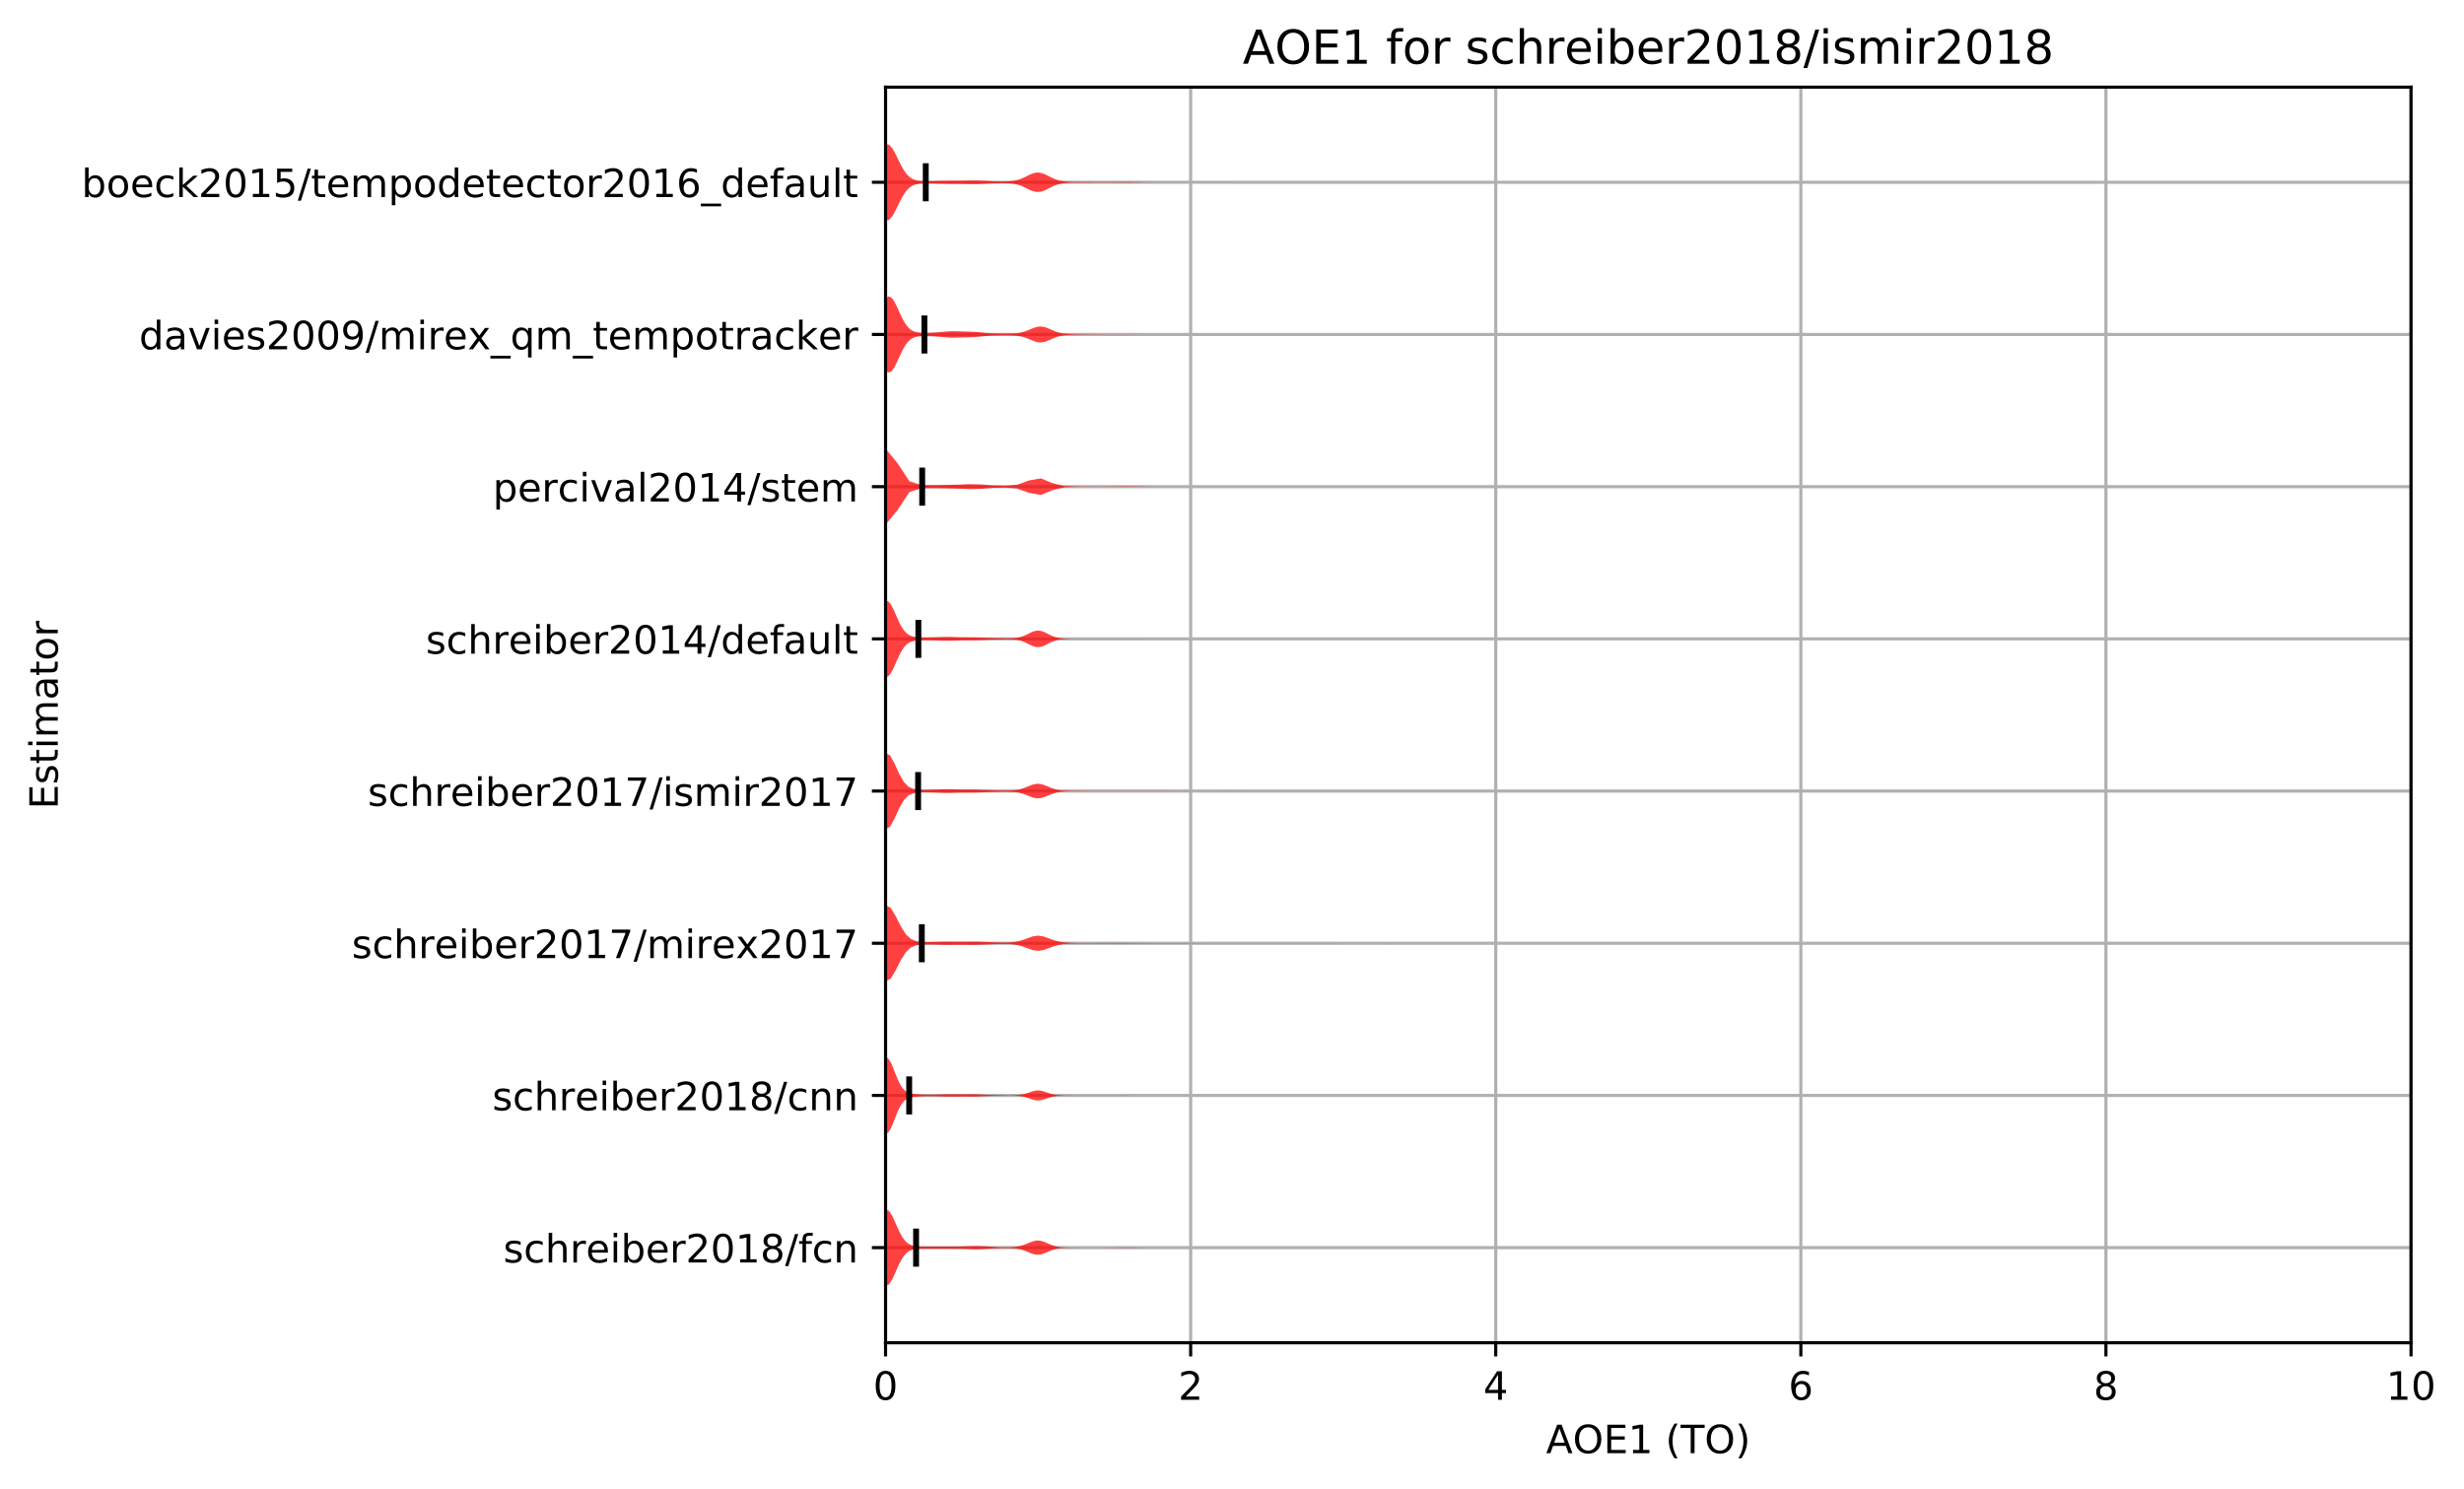<?xml version="1.0" encoding="utf-8" standalone="no"?>
<!DOCTYPE svg PUBLIC "-//W3C//DTD SVG 1.1//EN"
  "http://www.w3.org/Graphics/SVG/1.1/DTD/svg11.dtd">
<!-- Created with matplotlib (http://matplotlib.org/) -->
<svg height="381.426pt" version="1.1" viewBox="0 0 630.909 381.426" width="630.909pt" xmlns="http://www.w3.org/2000/svg" xmlns:xlink="http://www.w3.org/1999/xlink">
 <defs>
  <style type="text/css">
*{stroke-linecap:butt;stroke-linejoin:round;}
  </style>
 </defs>
 <g id="figure_1">
  <g id="patch_1">
   <path d="M -0 381.426 
L 630.909 381.426 
L 630.909 0 
L -0 0 
z
" style="fill:#ffffff;"/>
  </g>
  <g id="axes_1">
   <g id="patch_2">
    <path d="M 226.747 343.87 
L 617.347 343.87 
L 617.347 22.318 
L 226.747 22.318 
z
" style="fill:#ffffff;"/>
   </g>
   <g id="matplotlib.axis_1">
    <g id="xtick_1">
     <g id="line2d_1">
      <path clip-path="url(#pb056a2fbdd)" d="M 226.747 343.87 
L 226.747 22.318 
" style="fill:none;stroke:#b0b0b0;stroke-linecap:square;stroke-width:0.8;"/>
     </g>
     <g id="line2d_2">
      <defs>
       <path d="M 0 0 
L 0 3.5 
" id="md03e440997" style="stroke:#000000;stroke-width:0.8;"/>
      </defs>
      <g>
       <use style="stroke:#000000;stroke-width:0.8;" x="226.747" xlink:href="#md03e440997" y="343.87"/>
      </g>
     </g>
     <g id="text_1">
      <!-- 0 -->
      <defs>
       <path d="M 31.781 66.406 
Q 24.172 66.406 20.328 58.906 
Q 16.5 51.422 16.5 36.375 
Q 16.5 21.391 20.328 13.891 
Q 24.172 6.391 31.781 6.391 
Q 39.453 6.391 43.281 13.891 
Q 47.125 21.391 47.125 36.375 
Q 47.125 51.422 43.281 58.906 
Q 39.453 66.406 31.781 66.406 
z
M 31.781 74.219 
Q 44.047 74.219 50.516 64.516 
Q 56.984 54.828 56.984 36.375 
Q 56.984 17.969 50.516 8.266 
Q 44.047 -1.422 31.781 -1.422 
Q 19.531 -1.422 13.062 8.266 
Q 6.594 17.969 6.594 36.375 
Q 6.594 54.828 13.062 64.516 
Q 19.531 74.219 31.781 74.219 
z
" id="DejaVuSans-30"/>
      </defs>
      <g transform="translate(223.566 358.469)scale(0.1 -0.1)">
       <use xlink:href="#DejaVuSans-30"/>
      </g>
     </g>
    </g>
    <g id="xtick_2">
     <g id="line2d_3">
      <path clip-path="url(#pb056a2fbdd)" d="M 304.867 343.87 
L 304.867 22.318 
" style="fill:none;stroke:#b0b0b0;stroke-linecap:square;stroke-width:0.8;"/>
     </g>
     <g id="line2d_4">
      <g>
       <use style="stroke:#000000;stroke-width:0.8;" x="304.867" xlink:href="#md03e440997" y="343.87"/>
      </g>
     </g>
     <g id="text_2">
      <!-- 2 -->
      <defs>
       <path d="M 19.188 8.297 
L 53.609 8.297 
L 53.609 0 
L 7.328 0 
L 7.328 8.297 
Q 12.938 14.109 22.625 23.891 
Q 32.328 33.688 34.812 36.531 
Q 39.547 41.844 41.422 45.531 
Q 43.312 49.219 43.312 52.781 
Q 43.312 58.594 39.234 62.25 
Q 35.156 65.922 28.609 65.922 
Q 23.969 65.922 18.812 64.312 
Q 13.672 62.703 7.812 59.422 
L 7.812 69.391 
Q 13.766 71.781 18.938 73 
Q 24.125 74.219 28.422 74.219 
Q 39.75 74.219 46.484 68.547 
Q 53.219 62.891 53.219 53.422 
Q 53.219 48.922 51.531 44.891 
Q 49.859 40.875 45.406 35.406 
Q 44.188 33.984 37.641 27.219 
Q 31.109 20.453 19.188 8.297 
z
" id="DejaVuSans-32"/>
      </defs>
      <g transform="translate(301.686 358.469)scale(0.1 -0.1)">
       <use xlink:href="#DejaVuSans-32"/>
      </g>
     </g>
    </g>
    <g id="xtick_3">
     <g id="line2d_5">
      <path clip-path="url(#pb056a2fbdd)" d="M 382.987 343.87 
L 382.987 22.318 
" style="fill:none;stroke:#b0b0b0;stroke-linecap:square;stroke-width:0.8;"/>
     </g>
     <g id="line2d_6">
      <g>
       <use style="stroke:#000000;stroke-width:0.8;" x="382.987" xlink:href="#md03e440997" y="343.87"/>
      </g>
     </g>
     <g id="text_3">
      <!-- 4 -->
      <defs>
       <path d="M 37.797 64.312 
L 12.891 25.391 
L 37.797 25.391 
z
M 35.203 72.906 
L 47.609 72.906 
L 47.609 25.391 
L 58.016 25.391 
L 58.016 17.188 
L 47.609 17.188 
L 47.609 0 
L 37.797 0 
L 37.797 17.188 
L 4.891 17.188 
L 4.891 26.703 
z
" id="DejaVuSans-34"/>
      </defs>
      <g transform="translate(379.806 358.469)scale(0.1 -0.1)">
       <use xlink:href="#DejaVuSans-34"/>
      </g>
     </g>
    </g>
    <g id="xtick_4">
     <g id="line2d_7">
      <path clip-path="url(#pb056a2fbdd)" d="M 461.107 343.87 
L 461.107 22.318 
" style="fill:none;stroke:#b0b0b0;stroke-linecap:square;stroke-width:0.8;"/>
     </g>
     <g id="line2d_8">
      <g>
       <use style="stroke:#000000;stroke-width:0.8;" x="461.107" xlink:href="#md03e440997" y="343.87"/>
      </g>
     </g>
     <g id="text_4">
      <!-- 6 -->
      <defs>
       <path d="M 33.016 40.375 
Q 26.375 40.375 22.484 35.828 
Q 18.609 31.297 18.609 23.391 
Q 18.609 15.531 22.484 10.953 
Q 26.375 6.391 33.016 6.391 
Q 39.656 6.391 43.531 10.953 
Q 47.406 15.531 47.406 23.391 
Q 47.406 31.297 43.531 35.828 
Q 39.656 40.375 33.016 40.375 
z
M 52.594 71.297 
L 52.594 62.312 
Q 48.875 64.062 45.094 64.984 
Q 41.312 65.922 37.594 65.922 
Q 27.828 65.922 22.672 59.328 
Q 17.531 52.734 16.797 39.406 
Q 19.672 43.656 24.016 45.922 
Q 28.375 48.188 33.594 48.188 
Q 44.578 48.188 50.953 41.516 
Q 57.328 34.859 57.328 23.391 
Q 57.328 12.156 50.688 5.359 
Q 44.047 -1.422 33.016 -1.422 
Q 20.359 -1.422 13.672 8.266 
Q 6.984 17.969 6.984 36.375 
Q 6.984 53.656 15.188 63.938 
Q 23.391 74.219 37.203 74.219 
Q 40.922 74.219 44.703 73.484 
Q 48.484 72.75 52.594 71.297 
z
" id="DejaVuSans-36"/>
      </defs>
      <g transform="translate(457.926 358.469)scale(0.1 -0.1)">
       <use xlink:href="#DejaVuSans-36"/>
      </g>
     </g>
    </g>
    <g id="xtick_5">
     <g id="line2d_9">
      <path clip-path="url(#pb056a2fbdd)" d="M 539.227 343.87 
L 539.227 22.318 
" style="fill:none;stroke:#b0b0b0;stroke-linecap:square;stroke-width:0.8;"/>
     </g>
     <g id="line2d_10">
      <g>
       <use style="stroke:#000000;stroke-width:0.8;" x="539.227" xlink:href="#md03e440997" y="343.87"/>
      </g>
     </g>
     <g id="text_5">
      <!-- 8 -->
      <defs>
       <path d="M 31.781 34.625 
Q 24.75 34.625 20.719 30.859 
Q 16.703 27.094 16.703 20.516 
Q 16.703 13.922 20.719 10.156 
Q 24.75 6.391 31.781 6.391 
Q 38.812 6.391 42.859 10.172 
Q 46.922 13.969 46.922 20.516 
Q 46.922 27.094 42.891 30.859 
Q 38.875 34.625 31.781 34.625 
z
M 21.922 38.812 
Q 15.578 40.375 12.031 44.719 
Q 8.5 49.078 8.5 55.328 
Q 8.5 64.062 14.719 69.141 
Q 20.953 74.219 31.781 74.219 
Q 42.672 74.219 48.875 69.141 
Q 55.078 64.062 55.078 55.328 
Q 55.078 49.078 51.531 44.719 
Q 48 40.375 41.703 38.812 
Q 48.828 37.156 52.797 32.312 
Q 56.781 27.484 56.781 20.516 
Q 56.781 9.906 50.312 4.234 
Q 43.844 -1.422 31.781 -1.422 
Q 19.734 -1.422 13.25 4.234 
Q 6.781 9.906 6.781 20.516 
Q 6.781 27.484 10.781 32.312 
Q 14.797 37.156 21.922 38.812 
z
M 18.312 54.391 
Q 18.312 48.734 21.844 45.562 
Q 25.391 42.391 31.781 42.391 
Q 38.141 42.391 41.719 45.562 
Q 45.312 48.734 45.312 54.391 
Q 45.312 60.062 41.719 63.234 
Q 38.141 66.406 31.781 66.406 
Q 25.391 66.406 21.844 63.234 
Q 18.312 60.062 18.312 54.391 
z
" id="DejaVuSans-38"/>
      </defs>
      <g transform="translate(536.046 358.469)scale(0.1 -0.1)">
       <use xlink:href="#DejaVuSans-38"/>
      </g>
     </g>
    </g>
    <g id="xtick_6">
     <g id="line2d_11">
      <path clip-path="url(#pb056a2fbdd)" d="M 617.347 343.87 
L 617.347 22.318 
" style="fill:none;stroke:#b0b0b0;stroke-linecap:square;stroke-width:0.8;"/>
     </g>
     <g id="line2d_12">
      <g>
       <use style="stroke:#000000;stroke-width:0.8;" x="617.347" xlink:href="#md03e440997" y="343.87"/>
      </g>
     </g>
     <g id="text_6">
      <!-- 10 -->
      <defs>
       <path d="M 12.406 8.297 
L 28.516 8.297 
L 28.516 63.922 
L 10.984 60.406 
L 10.984 69.391 
L 28.422 72.906 
L 38.281 72.906 
L 38.281 8.297 
L 54.391 8.297 
L 54.391 0 
L 12.406 0 
z
" id="DejaVuSans-31"/>
      </defs>
      <g transform="translate(610.984 358.469)scale(0.1 -0.1)">
       <use xlink:href="#DejaVuSans-31"/>
       <use x="63.623" xlink:href="#DejaVuSans-30"/>
      </g>
     </g>
    </g>
    <g id="text_7">
     <!-- AOE1 (TO) -->
     <defs>
      <path d="M 34.188 63.188 
L 20.797 26.906 
L 47.609 26.906 
z
M 28.609 72.906 
L 39.797 72.906 
L 67.578 0 
L 57.328 0 
L 50.688 18.703 
L 17.828 18.703 
L 11.188 0 
L 0.781 0 
z
" id="DejaVuSans-41"/>
      <path d="M 39.406 66.219 
Q 28.656 66.219 22.328 58.203 
Q 16.016 50.203 16.016 36.375 
Q 16.016 22.609 22.328 14.594 
Q 28.656 6.594 39.406 6.594 
Q 50.141 6.594 56.422 14.594 
Q 62.703 22.609 62.703 36.375 
Q 62.703 50.203 56.422 58.203 
Q 50.141 66.219 39.406 66.219 
z
M 39.406 74.219 
Q 54.734 74.219 63.906 63.938 
Q 73.094 53.656 73.094 36.375 
Q 73.094 19.141 63.906 8.859 
Q 54.734 -1.422 39.406 -1.422 
Q 24.031 -1.422 14.812 8.828 
Q 5.609 19.094 5.609 36.375 
Q 5.609 53.656 14.812 63.938 
Q 24.031 74.219 39.406 74.219 
z
" id="DejaVuSans-4f"/>
      <path d="M 9.812 72.906 
L 55.906 72.906 
L 55.906 64.594 
L 19.672 64.594 
L 19.672 43.016 
L 54.391 43.016 
L 54.391 34.719 
L 19.672 34.719 
L 19.672 8.297 
L 56.781 8.297 
L 56.781 0 
L 9.812 0 
z
" id="DejaVuSans-45"/>
      <path id="DejaVuSans-20"/>
      <path d="M 31 75.875 
Q 24.469 64.656 21.281 53.656 
Q 18.109 42.672 18.109 31.391 
Q 18.109 20.125 21.312 9.062 
Q 24.516 -2 31 -13.188 
L 23.188 -13.188 
Q 15.875 -1.703 12.234 9.375 
Q 8.594 20.453 8.594 31.391 
Q 8.594 42.281 12.203 53.312 
Q 15.828 64.359 23.188 75.875 
z
" id="DejaVuSans-28"/>
      <path d="M -0.297 72.906 
L 61.375 72.906 
L 61.375 64.594 
L 35.5 64.594 
L 35.5 0 
L 25.594 0 
L 25.594 64.594 
L -0.297 64.594 
z
" id="DejaVuSans-54"/>
      <path d="M 8.016 75.875 
L 15.828 75.875 
Q 23.141 64.359 26.781 53.312 
Q 30.422 42.281 30.422 31.391 
Q 30.422 20.453 26.781 9.375 
Q 23.141 -1.703 15.828 -13.188 
L 8.016 -13.188 
Q 14.5 -2 17.703 9.062 
Q 20.906 20.125 20.906 31.391 
Q 20.906 42.672 17.703 53.656 
Q 14.5 64.656 8.016 75.875 
z
" id="DejaVuSans-29"/>
     </defs>
     <g transform="translate(395.87 372.147)scale(0.1 -0.1)">
      <use xlink:href="#DejaVuSans-41"/>
      <use x="68.393" xlink:href="#DejaVuSans-4f"/>
      <use x="147.104" xlink:href="#DejaVuSans-45"/>
      <use x="210.287" xlink:href="#DejaVuSans-31"/>
      <use x="273.91" xlink:href="#DejaVuSans-20"/>
      <use x="305.697" xlink:href="#DejaVuSans-28"/>
      <use x="344.711" xlink:href="#DejaVuSans-54"/>
      <use x="405.795" xlink:href="#DejaVuSans-4f"/>
      <use x="484.506" xlink:href="#DejaVuSans-29"/>
     </g>
    </g>
   </g>
   <g id="matplotlib.axis_2">
    <g id="ytick_1">
     <g id="line2d_13">
      <path clip-path="url(#pb056a2fbdd)" d="M 226.747 319.51 
L 617.347 319.51 
" style="fill:none;stroke:#b0b0b0;stroke-linecap:square;stroke-width:0.8;"/>
     </g>
     <g id="line2d_14">
      <defs>
       <path d="M 0 0 
L -3.5 0 
" id="me777531a97" style="stroke:#000000;stroke-width:0.8;"/>
      </defs>
      <g>
       <use style="stroke:#000000;stroke-width:0.8;" x="226.747" xlink:href="#me777531a97" y="319.51"/>
      </g>
     </g>
     <g id="text_8">
      <!-- schreiber2018/fcn -->
      <defs>
       <path d="M 44.281 53.078 
L 44.281 44.578 
Q 40.484 46.531 36.375 47.5 
Q 32.281 48.484 27.875 48.484 
Q 21.188 48.484 17.844 46.438 
Q 14.5 44.391 14.5 40.281 
Q 14.5 37.156 16.891 35.375 
Q 19.281 33.594 26.516 31.984 
L 29.594 31.297 
Q 39.156 29.25 43.188 25.516 
Q 47.219 21.781 47.219 15.094 
Q 47.219 7.469 41.188 3.016 
Q 35.156 -1.422 24.609 -1.422 
Q 20.219 -1.422 15.453 -0.562 
Q 10.688 0.297 5.422 2 
L 5.422 11.281 
Q 10.406 8.688 15.234 7.391 
Q 20.062 6.109 24.812 6.109 
Q 31.156 6.109 34.562 8.281 
Q 37.984 10.453 37.984 14.406 
Q 37.984 18.062 35.516 20.016 
Q 33.062 21.969 24.703 23.781 
L 21.578 24.516 
Q 13.234 26.266 9.516 29.906 
Q 5.812 33.547 5.812 39.891 
Q 5.812 47.609 11.281 51.797 
Q 16.75 56 26.812 56 
Q 31.781 56 36.172 55.266 
Q 40.578 54.547 44.281 53.078 
z
" id="DejaVuSans-73"/>
       <path d="M 48.781 52.594 
L 48.781 44.188 
Q 44.969 46.297 41.141 47.344 
Q 37.312 48.391 33.406 48.391 
Q 24.656 48.391 19.812 42.844 
Q 14.984 37.312 14.984 27.297 
Q 14.984 17.281 19.812 11.734 
Q 24.656 6.203 33.406 6.203 
Q 37.312 6.203 41.141 7.25 
Q 44.969 8.297 48.781 10.406 
L 48.781 2.094 
Q 45.016 0.344 40.984 -0.531 
Q 36.969 -1.422 32.422 -1.422 
Q 20.062 -1.422 12.781 6.344 
Q 5.516 14.109 5.516 27.297 
Q 5.516 40.672 12.859 48.328 
Q 20.219 56 33.016 56 
Q 37.156 56 41.109 55.141 
Q 45.062 54.297 48.781 52.594 
z
" id="DejaVuSans-63"/>
       <path d="M 54.891 33.016 
L 54.891 0 
L 45.906 0 
L 45.906 32.719 
Q 45.906 40.484 42.875 44.328 
Q 39.844 48.188 33.797 48.188 
Q 26.516 48.188 22.312 43.547 
Q 18.109 38.922 18.109 30.906 
L 18.109 0 
L 9.078 0 
L 9.078 75.984 
L 18.109 75.984 
L 18.109 46.188 
Q 21.344 51.125 25.703 53.562 
Q 30.078 56 35.797 56 
Q 45.219 56 50.047 50.172 
Q 54.891 44.344 54.891 33.016 
z
" id="DejaVuSans-68"/>
       <path d="M 41.109 46.297 
Q 39.594 47.172 37.812 47.578 
Q 36.031 48 33.891 48 
Q 26.266 48 22.188 43.047 
Q 18.109 38.094 18.109 28.812 
L 18.109 0 
L 9.078 0 
L 9.078 54.688 
L 18.109 54.688 
L 18.109 46.188 
Q 20.953 51.172 25.484 53.578 
Q 30.031 56 36.531 56 
Q 37.453 56 38.578 55.875 
Q 39.703 55.766 41.062 55.516 
z
" id="DejaVuSans-72"/>
       <path d="M 56.203 29.594 
L 56.203 25.203 
L 14.891 25.203 
Q 15.484 15.922 20.484 11.062 
Q 25.484 6.203 34.422 6.203 
Q 39.594 6.203 44.453 7.469 
Q 49.312 8.734 54.109 11.281 
L 54.109 2.781 
Q 49.266 0.734 44.188 -0.344 
Q 39.109 -1.422 33.891 -1.422 
Q 20.797 -1.422 13.156 6.188 
Q 5.516 13.812 5.516 26.812 
Q 5.516 40.234 12.766 48.109 
Q 20.016 56 32.328 56 
Q 43.359 56 49.781 48.891 
Q 56.203 41.797 56.203 29.594 
z
M 47.219 32.234 
Q 47.125 39.594 43.094 43.984 
Q 39.062 48.391 32.422 48.391 
Q 24.906 48.391 20.391 44.141 
Q 15.875 39.891 15.188 32.172 
z
" id="DejaVuSans-65"/>
       <path d="M 9.422 54.688 
L 18.406 54.688 
L 18.406 0 
L 9.422 0 
z
M 9.422 75.984 
L 18.406 75.984 
L 18.406 64.594 
L 9.422 64.594 
z
" id="DejaVuSans-69"/>
       <path d="M 48.688 27.297 
Q 48.688 37.203 44.609 42.844 
Q 40.531 48.484 33.406 48.484 
Q 26.266 48.484 22.188 42.844 
Q 18.109 37.203 18.109 27.297 
Q 18.109 17.391 22.188 11.75 
Q 26.266 6.109 33.406 6.109 
Q 40.531 6.109 44.609 11.75 
Q 48.688 17.391 48.688 27.297 
z
M 18.109 46.391 
Q 20.953 51.266 25.266 53.625 
Q 29.594 56 35.594 56 
Q 45.562 56 51.781 48.094 
Q 58.016 40.188 58.016 27.297 
Q 58.016 14.406 51.781 6.484 
Q 45.562 -1.422 35.594 -1.422 
Q 29.594 -1.422 25.266 0.953 
Q 20.953 3.328 18.109 8.203 
L 18.109 0 
L 9.078 0 
L 9.078 75.984 
L 18.109 75.984 
z
" id="DejaVuSans-62"/>
       <path d="M 25.391 72.906 
L 33.688 72.906 
L 8.297 -9.281 
L 0 -9.281 
z
" id="DejaVuSans-2f"/>
       <path d="M 37.109 75.984 
L 37.109 68.5 
L 28.516 68.5 
Q 23.688 68.5 21.797 66.547 
Q 19.922 64.594 19.922 59.516 
L 19.922 54.688 
L 34.719 54.688 
L 34.719 47.703 
L 19.922 47.703 
L 19.922 0 
L 10.891 0 
L 10.891 47.703 
L 2.297 47.703 
L 2.297 54.688 
L 10.891 54.688 
L 10.891 58.5 
Q 10.891 67.625 15.141 71.797 
Q 19.391 75.984 28.609 75.984 
z
" id="DejaVuSans-66"/>
       <path d="M 54.891 33.016 
L 54.891 0 
L 45.906 0 
L 45.906 32.719 
Q 45.906 40.484 42.875 44.328 
Q 39.844 48.188 33.797 48.188 
Q 26.516 48.188 22.312 43.547 
Q 18.109 38.922 18.109 30.906 
L 18.109 0 
L 9.078 0 
L 9.078 54.688 
L 18.109 54.688 
L 18.109 46.188 
Q 21.344 51.125 25.703 53.562 
Q 30.078 56 35.797 56 
Q 45.219 56 50.047 50.172 
Q 54.891 44.344 54.891 33.016 
z
" id="DejaVuSans-6e"/>
      </defs>
      <g transform="translate(128.875 323.309)scale(0.1 -0.1)">
       <use xlink:href="#DejaVuSans-73"/>
       <use x="52.1" xlink:href="#DejaVuSans-63"/>
       <use x="107.08" xlink:href="#DejaVuSans-68"/>
       <use x="170.459" xlink:href="#DejaVuSans-72"/>
       <use x="211.541" xlink:href="#DejaVuSans-65"/>
       <use x="273.064" xlink:href="#DejaVuSans-69"/>
       <use x="300.848" xlink:href="#DejaVuSans-62"/>
       <use x="364.324" xlink:href="#DejaVuSans-65"/>
       <use x="425.848" xlink:href="#DejaVuSans-72"/>
       <use x="466.961" xlink:href="#DejaVuSans-32"/>
       <use x="530.584" xlink:href="#DejaVuSans-30"/>
       <use x="594.207" xlink:href="#DejaVuSans-31"/>
       <use x="657.83" xlink:href="#DejaVuSans-38"/>
       <use x="721.453" xlink:href="#DejaVuSans-2f"/>
       <use x="755.145" xlink:href="#DejaVuSans-66"/>
       <use x="790.35" xlink:href="#DejaVuSans-63"/>
       <use x="845.33" xlink:href="#DejaVuSans-6e"/>
      </g>
     </g>
    </g>
    <g id="ytick_2">
     <g id="line2d_15">
      <path clip-path="url(#pb056a2fbdd)" d="M 226.747 280.534 
L 617.347 280.534 
" style="fill:none;stroke:#b0b0b0;stroke-linecap:square;stroke-width:0.8;"/>
     </g>
     <g id="line2d_16">
      <g>
       <use style="stroke:#000000;stroke-width:0.8;" x="226.747" xlink:href="#me777531a97" y="280.534"/>
      </g>
     </g>
     <g id="text_9">
      <!-- schreiber2018/cnn -->
      <g transform="translate(126.058 284.333)scale(0.1 -0.1)">
       <use xlink:href="#DejaVuSans-73"/>
       <use x="52.1" xlink:href="#DejaVuSans-63"/>
       <use x="107.08" xlink:href="#DejaVuSans-68"/>
       <use x="170.459" xlink:href="#DejaVuSans-72"/>
       <use x="211.541" xlink:href="#DejaVuSans-65"/>
       <use x="273.064" xlink:href="#DejaVuSans-69"/>
       <use x="300.848" xlink:href="#DejaVuSans-62"/>
       <use x="364.324" xlink:href="#DejaVuSans-65"/>
       <use x="425.848" xlink:href="#DejaVuSans-72"/>
       <use x="466.961" xlink:href="#DejaVuSans-32"/>
       <use x="530.584" xlink:href="#DejaVuSans-30"/>
       <use x="594.207" xlink:href="#DejaVuSans-31"/>
       <use x="657.83" xlink:href="#DejaVuSans-38"/>
       <use x="721.453" xlink:href="#DejaVuSans-2f"/>
       <use x="755.145" xlink:href="#DejaVuSans-63"/>
       <use x="810.125" xlink:href="#DejaVuSans-6e"/>
       <use x="873.504" xlink:href="#DejaVuSans-6e"/>
      </g>
     </g>
    </g>
    <g id="ytick_3">
     <g id="line2d_17">
      <path clip-path="url(#pb056a2fbdd)" d="M 226.747 241.558 
L 617.347 241.558 
" style="fill:none;stroke:#b0b0b0;stroke-linecap:square;stroke-width:0.8;"/>
     </g>
     <g id="line2d_18">
      <g>
       <use style="stroke:#000000;stroke-width:0.8;" x="226.747" xlink:href="#me777531a97" y="241.558"/>
      </g>
     </g>
     <g id="text_10">
      <!-- schreiber2017/mirex2017 -->
      <defs>
       <path d="M 8.203 72.906 
L 55.078 72.906 
L 55.078 68.703 
L 28.609 0 
L 18.312 0 
L 43.219 64.594 
L 8.203 64.594 
z
" id="DejaVuSans-37"/>
       <path d="M 52 44.188 
Q 55.375 50.25 60.062 53.125 
Q 64.75 56 71.094 56 
Q 79.641 56 84.281 50.016 
Q 88.922 44.047 88.922 33.016 
L 88.922 0 
L 79.891 0 
L 79.891 32.719 
Q 79.891 40.578 77.094 44.375 
Q 74.312 48.188 68.609 48.188 
Q 61.625 48.188 57.562 43.547 
Q 53.516 38.922 53.516 30.906 
L 53.516 0 
L 44.484 0 
L 44.484 32.719 
Q 44.484 40.625 41.703 44.406 
Q 38.922 48.188 33.109 48.188 
Q 26.219 48.188 22.156 43.531 
Q 18.109 38.875 18.109 30.906 
L 18.109 0 
L 9.078 0 
L 9.078 54.688 
L 18.109 54.688 
L 18.109 46.188 
Q 21.188 51.219 25.484 53.609 
Q 29.781 56 35.688 56 
Q 41.656 56 45.828 52.969 
Q 50 49.953 52 44.188 
z
" id="DejaVuSans-6d"/>
       <path d="M 54.891 54.688 
L 35.109 28.078 
L 55.906 0 
L 45.312 0 
L 29.391 21.484 
L 13.484 0 
L 2.875 0 
L 24.125 28.609 
L 4.688 54.688 
L 15.281 54.688 
L 29.781 35.203 
L 44.281 54.688 
z
" id="DejaVuSans-78"/>
      </defs>
      <g transform="translate(90.084 245.357)scale(0.1 -0.1)">
       <use xlink:href="#DejaVuSans-73"/>
       <use x="52.1" xlink:href="#DejaVuSans-63"/>
       <use x="107.08" xlink:href="#DejaVuSans-68"/>
       <use x="170.459" xlink:href="#DejaVuSans-72"/>
       <use x="211.541" xlink:href="#DejaVuSans-65"/>
       <use x="273.064" xlink:href="#DejaVuSans-69"/>
       <use x="300.848" xlink:href="#DejaVuSans-62"/>
       <use x="364.324" xlink:href="#DejaVuSans-65"/>
       <use x="425.848" xlink:href="#DejaVuSans-72"/>
       <use x="466.961" xlink:href="#DejaVuSans-32"/>
       <use x="530.584" xlink:href="#DejaVuSans-30"/>
       <use x="594.207" xlink:href="#DejaVuSans-31"/>
       <use x="657.83" xlink:href="#DejaVuSans-37"/>
       <use x="721.453" xlink:href="#DejaVuSans-2f"/>
       <use x="755.145" xlink:href="#DejaVuSans-6d"/>
       <use x="852.557" xlink:href="#DejaVuSans-69"/>
       <use x="880.34" xlink:href="#DejaVuSans-72"/>
       <use x="921.422" xlink:href="#DejaVuSans-65"/>
       <use x="982.93" xlink:href="#DejaVuSans-78"/>
       <use x="1042.109" xlink:href="#DejaVuSans-32"/>
       <use x="1105.732" xlink:href="#DejaVuSans-30"/>
       <use x="1169.355" xlink:href="#DejaVuSans-31"/>
       <use x="1232.979" xlink:href="#DejaVuSans-37"/>
      </g>
     </g>
    </g>
    <g id="ytick_4">
     <g id="line2d_19">
      <path clip-path="url(#pb056a2fbdd)" d="M 226.747 202.582 
L 617.347 202.582 
" style="fill:none;stroke:#b0b0b0;stroke-linecap:square;stroke-width:0.8;"/>
     </g>
     <g id="line2d_20">
      <g>
       <use style="stroke:#000000;stroke-width:0.8;" x="226.747" xlink:href="#me777531a97" y="202.582"/>
      </g>
     </g>
     <g id="text_11">
      <!-- schreiber2017/ismir2017 -->
      <g transform="translate(94.164 206.381)scale(0.1 -0.1)">
       <use xlink:href="#DejaVuSans-73"/>
       <use x="52.1" xlink:href="#DejaVuSans-63"/>
       <use x="107.08" xlink:href="#DejaVuSans-68"/>
       <use x="170.459" xlink:href="#DejaVuSans-72"/>
       <use x="211.541" xlink:href="#DejaVuSans-65"/>
       <use x="273.064" xlink:href="#DejaVuSans-69"/>
       <use x="300.848" xlink:href="#DejaVuSans-62"/>
       <use x="364.324" xlink:href="#DejaVuSans-65"/>
       <use x="425.848" xlink:href="#DejaVuSans-72"/>
       <use x="466.961" xlink:href="#DejaVuSans-32"/>
       <use x="530.584" xlink:href="#DejaVuSans-30"/>
       <use x="594.207" xlink:href="#DejaVuSans-31"/>
       <use x="657.83" xlink:href="#DejaVuSans-37"/>
       <use x="721.453" xlink:href="#DejaVuSans-2f"/>
       <use x="755.145" xlink:href="#DejaVuSans-69"/>
       <use x="782.928" xlink:href="#DejaVuSans-73"/>
       <use x="835.027" xlink:href="#DejaVuSans-6d"/>
       <use x="932.439" xlink:href="#DejaVuSans-69"/>
       <use x="960.223" xlink:href="#DejaVuSans-72"/>
       <use x="1001.336" xlink:href="#DejaVuSans-32"/>
       <use x="1064.959" xlink:href="#DejaVuSans-30"/>
       <use x="1128.582" xlink:href="#DejaVuSans-31"/>
       <use x="1192.205" xlink:href="#DejaVuSans-37"/>
      </g>
     </g>
    </g>
    <g id="ytick_5">
     <g id="line2d_21">
      <path clip-path="url(#pb056a2fbdd)" d="M 226.747 163.606 
L 617.347 163.606 
" style="fill:none;stroke:#b0b0b0;stroke-linecap:square;stroke-width:0.8;"/>
     </g>
     <g id="line2d_22">
      <g>
       <use style="stroke:#000000;stroke-width:0.8;" x="226.747" xlink:href="#me777531a97" y="163.606"/>
      </g>
     </g>
     <g id="text_12">
      <!-- schreiber2014/default -->
      <defs>
       <path d="M 45.406 46.391 
L 45.406 75.984 
L 54.391 75.984 
L 54.391 0 
L 45.406 0 
L 45.406 8.203 
Q 42.578 3.328 38.25 0.953 
Q 33.938 -1.422 27.875 -1.422 
Q 17.969 -1.422 11.734 6.484 
Q 5.516 14.406 5.516 27.297 
Q 5.516 40.188 11.734 48.094 
Q 17.969 56 27.875 56 
Q 33.938 56 38.25 53.625 
Q 42.578 51.266 45.406 46.391 
z
M 14.797 27.297 
Q 14.797 17.391 18.875 11.75 
Q 22.953 6.109 30.078 6.109 
Q 37.203 6.109 41.297 11.75 
Q 45.406 17.391 45.406 27.297 
Q 45.406 37.203 41.297 42.844 
Q 37.203 48.484 30.078 48.484 
Q 22.953 48.484 18.875 42.844 
Q 14.797 37.203 14.797 27.297 
z
" id="DejaVuSans-64"/>
       <path d="M 34.281 27.484 
Q 23.391 27.484 19.188 25 
Q 14.984 22.516 14.984 16.5 
Q 14.984 11.719 18.141 8.906 
Q 21.297 6.109 26.703 6.109 
Q 34.188 6.109 38.703 11.406 
Q 43.219 16.703 43.219 25.484 
L 43.219 27.484 
z
M 52.203 31.203 
L 52.203 0 
L 43.219 0 
L 43.219 8.297 
Q 40.141 3.328 35.547 0.953 
Q 30.953 -1.422 24.312 -1.422 
Q 15.922 -1.422 10.953 3.297 
Q 6 8.016 6 15.922 
Q 6 25.141 12.172 29.828 
Q 18.359 34.516 30.609 34.516 
L 43.219 34.516 
L 43.219 35.406 
Q 43.219 41.609 39.141 45 
Q 35.062 48.391 27.688 48.391 
Q 23 48.391 18.547 47.266 
Q 14.109 46.141 10.016 43.891 
L 10.016 52.203 
Q 14.938 54.109 19.578 55.047 
Q 24.219 56 28.609 56 
Q 40.484 56 46.344 49.844 
Q 52.203 43.703 52.203 31.203 
z
" id="DejaVuSans-61"/>
       <path d="M 8.5 21.578 
L 8.5 54.688 
L 17.484 54.688 
L 17.484 21.922 
Q 17.484 14.156 20.5 10.266 
Q 23.531 6.391 29.594 6.391 
Q 36.859 6.391 41.078 11.031 
Q 45.312 15.672 45.312 23.688 
L 45.312 54.688 
L 54.297 54.688 
L 54.297 0 
L 45.312 0 
L 45.312 8.406 
Q 42.047 3.422 37.719 1 
Q 33.406 -1.422 27.688 -1.422 
Q 18.266 -1.422 13.375 4.438 
Q 8.5 10.297 8.5 21.578 
z
M 31.109 56 
z
" id="DejaVuSans-75"/>
       <path d="M 9.422 75.984 
L 18.406 75.984 
L 18.406 0 
L 9.422 0 
z
" id="DejaVuSans-6c"/>
       <path d="M 18.312 70.219 
L 18.312 54.688 
L 36.812 54.688 
L 36.812 47.703 
L 18.312 47.703 
L 18.312 18.016 
Q 18.312 11.328 20.141 9.422 
Q 21.969 7.516 27.594 7.516 
L 36.812 7.516 
L 36.812 0 
L 27.594 0 
Q 17.188 0 13.234 3.875 
Q 9.281 7.766 9.281 18.016 
L 9.281 47.703 
L 2.688 47.703 
L 2.688 54.688 
L 9.281 54.688 
L 9.281 70.219 
z
" id="DejaVuSans-74"/>
      </defs>
      <g transform="translate(109.045 167.405)scale(0.1 -0.1)">
       <use xlink:href="#DejaVuSans-73"/>
       <use x="52.1" xlink:href="#DejaVuSans-63"/>
       <use x="107.08" xlink:href="#DejaVuSans-68"/>
       <use x="170.459" xlink:href="#DejaVuSans-72"/>
       <use x="211.541" xlink:href="#DejaVuSans-65"/>
       <use x="273.064" xlink:href="#DejaVuSans-69"/>
       <use x="300.848" xlink:href="#DejaVuSans-62"/>
       <use x="364.324" xlink:href="#DejaVuSans-65"/>
       <use x="425.848" xlink:href="#DejaVuSans-72"/>
       <use x="466.961" xlink:href="#DejaVuSans-32"/>
       <use x="530.584" xlink:href="#DejaVuSans-30"/>
       <use x="594.207" xlink:href="#DejaVuSans-31"/>
       <use x="657.83" xlink:href="#DejaVuSans-34"/>
       <use x="721.453" xlink:href="#DejaVuSans-2f"/>
       <use x="755.145" xlink:href="#DejaVuSans-64"/>
       <use x="818.621" xlink:href="#DejaVuSans-65"/>
       <use x="880.145" xlink:href="#DejaVuSans-66"/>
       <use x="915.35" xlink:href="#DejaVuSans-61"/>
       <use x="976.629" xlink:href="#DejaVuSans-75"/>
       <use x="1040.008" xlink:href="#DejaVuSans-6c"/>
       <use x="1067.791" xlink:href="#DejaVuSans-74"/>
      </g>
     </g>
    </g>
    <g id="ytick_6">
     <g id="line2d_23">
      <path clip-path="url(#pb056a2fbdd)" d="M 226.747 124.63 
L 617.347 124.63 
" style="fill:none;stroke:#b0b0b0;stroke-linecap:square;stroke-width:0.8;"/>
     </g>
     <g id="line2d_24">
      <g>
       <use style="stroke:#000000;stroke-width:0.8;" x="226.747" xlink:href="#me777531a97" y="124.63"/>
      </g>
     </g>
     <g id="text_13">
      <!-- percival2014/stem -->
      <defs>
       <path d="M 18.109 8.203 
L 18.109 -20.797 
L 9.078 -20.797 
L 9.078 54.688 
L 18.109 54.688 
L 18.109 46.391 
Q 20.953 51.266 25.266 53.625 
Q 29.594 56 35.594 56 
Q 45.562 56 51.781 48.094 
Q 58.016 40.188 58.016 27.297 
Q 58.016 14.406 51.781 6.484 
Q 45.562 -1.422 35.594 -1.422 
Q 29.594 -1.422 25.266 0.953 
Q 20.953 3.328 18.109 8.203 
z
M 48.688 27.297 
Q 48.688 37.203 44.609 42.844 
Q 40.531 48.484 33.406 48.484 
Q 26.266 48.484 22.188 42.844 
Q 18.109 37.203 18.109 27.297 
Q 18.109 17.391 22.188 11.75 
Q 26.266 6.109 33.406 6.109 
Q 40.531 6.109 44.609 11.75 
Q 48.688 17.391 48.688 27.297 
z
" id="DejaVuSans-70"/>
       <path d="M 2.984 54.688 
L 12.5 54.688 
L 29.594 8.797 
L 46.688 54.688 
L 56.203 54.688 
L 35.688 0 
L 23.484 0 
z
" id="DejaVuSans-76"/>
      </defs>
      <g transform="translate(126.194 128.429)scale(0.1 -0.1)">
       <use xlink:href="#DejaVuSans-70"/>
       <use x="63.477" xlink:href="#DejaVuSans-65"/>
       <use x="125" xlink:href="#DejaVuSans-72"/>
       <use x="166.082" xlink:href="#DejaVuSans-63"/>
       <use x="221.062" xlink:href="#DejaVuSans-69"/>
       <use x="248.846" xlink:href="#DejaVuSans-76"/>
       <use x="308.025" xlink:href="#DejaVuSans-61"/>
       <use x="369.305" xlink:href="#DejaVuSans-6c"/>
       <use x="397.088" xlink:href="#DejaVuSans-32"/>
       <use x="460.711" xlink:href="#DejaVuSans-30"/>
       <use x="524.334" xlink:href="#DejaVuSans-31"/>
       <use x="587.957" xlink:href="#DejaVuSans-34"/>
       <use x="651.58" xlink:href="#DejaVuSans-2f"/>
       <use x="685.271" xlink:href="#DejaVuSans-73"/>
       <use x="737.371" xlink:href="#DejaVuSans-74"/>
       <use x="776.58" xlink:href="#DejaVuSans-65"/>
       <use x="838.104" xlink:href="#DejaVuSans-6d"/>
      </g>
     </g>
    </g>
    <g id="ytick_7">
     <g id="line2d_25">
      <path clip-path="url(#pb056a2fbdd)" d="M 226.747 85.654 
L 617.347 85.654 
" style="fill:none;stroke:#b0b0b0;stroke-linecap:square;stroke-width:0.8;"/>
     </g>
     <g id="line2d_26">
      <g>
       <use style="stroke:#000000;stroke-width:0.8;" x="226.747" xlink:href="#me777531a97" y="85.654"/>
      </g>
     </g>
     <g id="text_14">
      <!-- davies2009/mirex_qm_tempotracker -->
      <defs>
       <path d="M 10.984 1.516 
L 10.984 10.5 
Q 14.703 8.734 18.5 7.812 
Q 22.312 6.891 25.984 6.891 
Q 35.75 6.891 40.891 13.453 
Q 46.047 20.016 46.781 33.406 
Q 43.953 29.203 39.594 26.953 
Q 35.25 24.703 29.984 24.703 
Q 19.047 24.703 12.672 31.312 
Q 6.297 37.938 6.297 49.422 
Q 6.297 60.641 12.938 67.422 
Q 19.578 74.219 30.609 74.219 
Q 43.266 74.219 49.922 64.516 
Q 56.594 54.828 56.594 36.375 
Q 56.594 19.141 48.406 8.859 
Q 40.234 -1.422 26.422 -1.422 
Q 22.703 -1.422 18.891 -0.688 
Q 15.094 0.047 10.984 1.516 
z
M 30.609 32.422 
Q 37.25 32.422 41.125 36.953 
Q 45.016 41.5 45.016 49.422 
Q 45.016 57.281 41.125 61.844 
Q 37.25 66.406 30.609 66.406 
Q 23.969 66.406 20.094 61.844 
Q 16.219 57.281 16.219 49.422 
Q 16.219 41.5 20.094 36.953 
Q 23.969 32.422 30.609 32.422 
z
" id="DejaVuSans-39"/>
       <path d="M 50.984 -16.609 
L 50.984 -23.578 
L -0.984 -23.578 
L -0.984 -16.609 
z
" id="DejaVuSans-5f"/>
       <path d="M 14.797 27.297 
Q 14.797 17.391 18.875 11.75 
Q 22.953 6.109 30.078 6.109 
Q 37.203 6.109 41.297 11.75 
Q 45.406 17.391 45.406 27.297 
Q 45.406 37.203 41.297 42.844 
Q 37.203 48.484 30.078 48.484 
Q 22.953 48.484 18.875 42.844 
Q 14.797 37.203 14.797 27.297 
z
M 45.406 8.203 
Q 42.578 3.328 38.25 0.953 
Q 33.938 -1.422 27.875 -1.422 
Q 17.969 -1.422 11.734 6.484 
Q 5.516 14.406 5.516 27.297 
Q 5.516 40.188 11.734 48.094 
Q 17.969 56 27.875 56 
Q 33.938 56 38.25 53.625 
Q 42.578 51.266 45.406 46.391 
L 45.406 54.688 
L 54.391 54.688 
L 54.391 -20.797 
L 45.406 -20.797 
z
" id="DejaVuSans-71"/>
       <path d="M 30.609 48.391 
Q 23.391 48.391 19.188 42.75 
Q 14.984 37.109 14.984 27.297 
Q 14.984 17.484 19.156 11.844 
Q 23.344 6.203 30.609 6.203 
Q 37.797 6.203 41.984 11.859 
Q 46.188 17.531 46.188 27.297 
Q 46.188 37.016 41.984 42.703 
Q 37.797 48.391 30.609 48.391 
z
M 30.609 56 
Q 42.328 56 49.016 48.375 
Q 55.719 40.766 55.719 27.297 
Q 55.719 13.875 49.016 6.219 
Q 42.328 -1.422 30.609 -1.422 
Q 18.844 -1.422 12.172 6.219 
Q 5.516 13.875 5.516 27.297 
Q 5.516 40.766 12.172 48.375 
Q 18.844 56 30.609 56 
z
" id="DejaVuSans-6f"/>
       <path d="M 9.078 75.984 
L 18.109 75.984 
L 18.109 31.109 
L 44.922 54.688 
L 56.391 54.688 
L 27.391 29.109 
L 57.625 0 
L 45.906 0 
L 18.109 26.703 
L 18.109 0 
L 9.078 0 
z
" id="DejaVuSans-6b"/>
      </defs>
      <g transform="translate(35.617 89.453)scale(0.1 -0.1)">
       <use xlink:href="#DejaVuSans-64"/>
       <use x="63.477" xlink:href="#DejaVuSans-61"/>
       <use x="124.756" xlink:href="#DejaVuSans-76"/>
       <use x="183.936" xlink:href="#DejaVuSans-69"/>
       <use x="211.719" xlink:href="#DejaVuSans-65"/>
       <use x="273.242" xlink:href="#DejaVuSans-73"/>
       <use x="325.342" xlink:href="#DejaVuSans-32"/>
       <use x="388.965" xlink:href="#DejaVuSans-30"/>
       <use x="452.588" xlink:href="#DejaVuSans-30"/>
       <use x="516.211" xlink:href="#DejaVuSans-39"/>
       <use x="579.834" xlink:href="#DejaVuSans-2f"/>
       <use x="613.525" xlink:href="#DejaVuSans-6d"/>
       <use x="710.938" xlink:href="#DejaVuSans-69"/>
       <use x="738.721" xlink:href="#DejaVuSans-72"/>
       <use x="779.803" xlink:href="#DejaVuSans-65"/>
       <use x="841.311" xlink:href="#DejaVuSans-78"/>
       <use x="900.49" xlink:href="#DejaVuSans-5f"/>
       <use x="950.49" xlink:href="#DejaVuSans-71"/>
       <use x="1013.967" xlink:href="#DejaVuSans-6d"/>
       <use x="1111.379" xlink:href="#DejaVuSans-5f"/>
       <use x="1161.379" xlink:href="#DejaVuSans-74"/>
       <use x="1200.588" xlink:href="#DejaVuSans-65"/>
       <use x="1262.111" xlink:href="#DejaVuSans-6d"/>
       <use x="1359.523" xlink:href="#DejaVuSans-70"/>
       <use x="1423" xlink:href="#DejaVuSans-6f"/>
       <use x="1484.182" xlink:href="#DejaVuSans-74"/>
       <use x="1523.391" xlink:href="#DejaVuSans-72"/>
       <use x="1564.504" xlink:href="#DejaVuSans-61"/>
       <use x="1625.783" xlink:href="#DejaVuSans-63"/>
       <use x="1680.764" xlink:href="#DejaVuSans-6b"/>
       <use x="1738.627" xlink:href="#DejaVuSans-65"/>
       <use x="1800.15" xlink:href="#DejaVuSans-72"/>
      </g>
     </g>
    </g>
    <g id="ytick_8">
     <g id="line2d_27">
      <path clip-path="url(#pb056a2fbdd)" d="M 226.747 46.678 
L 617.347 46.678 
" style="fill:none;stroke:#b0b0b0;stroke-linecap:square;stroke-width:0.8;"/>
     </g>
     <g id="line2d_28">
      <g>
       <use style="stroke:#000000;stroke-width:0.8;" x="226.747" xlink:href="#me777531a97" y="46.678"/>
      </g>
     </g>
     <g id="text_15">
      <!-- boeck2015/tempodetector2016_default -->
      <defs>
       <path d="M 10.797 72.906 
L 49.516 72.906 
L 49.516 64.594 
L 19.828 64.594 
L 19.828 46.734 
Q 21.969 47.469 24.109 47.828 
Q 26.266 48.188 28.422 48.188 
Q 40.625 48.188 47.75 41.5 
Q 54.891 34.812 54.891 23.391 
Q 54.891 11.625 47.562 5.094 
Q 40.234 -1.422 26.906 -1.422 
Q 22.312 -1.422 17.547 -0.641 
Q 12.797 0.141 7.719 1.703 
L 7.719 11.625 
Q 12.109 9.234 16.797 8.062 
Q 21.484 6.891 26.703 6.891 
Q 35.156 6.891 40.078 11.328 
Q 45.016 15.766 45.016 23.391 
Q 45.016 31 40.078 35.438 
Q 35.156 39.891 26.703 39.891 
Q 22.75 39.891 18.812 39.016 
Q 14.891 38.141 10.797 36.281 
z
" id="DejaVuSans-35"/>
      </defs>
      <g transform="translate(20.878 50.477)scale(0.1 -0.1)">
       <use xlink:href="#DejaVuSans-62"/>
       <use x="63.477" xlink:href="#DejaVuSans-6f"/>
       <use x="124.658" xlink:href="#DejaVuSans-65"/>
       <use x="186.182" xlink:href="#DejaVuSans-63"/>
       <use x="241.162" xlink:href="#DejaVuSans-6b"/>
       <use x="299.072" xlink:href="#DejaVuSans-32"/>
       <use x="362.695" xlink:href="#DejaVuSans-30"/>
       <use x="426.318" xlink:href="#DejaVuSans-31"/>
       <use x="489.941" xlink:href="#DejaVuSans-35"/>
       <use x="553.564" xlink:href="#DejaVuSans-2f"/>
       <use x="587.256" xlink:href="#DejaVuSans-74"/>
       <use x="626.465" xlink:href="#DejaVuSans-65"/>
       <use x="687.988" xlink:href="#DejaVuSans-6d"/>
       <use x="785.4" xlink:href="#DejaVuSans-70"/>
       <use x="848.877" xlink:href="#DejaVuSans-6f"/>
       <use x="910.059" xlink:href="#DejaVuSans-64"/>
       <use x="973.535" xlink:href="#DejaVuSans-65"/>
       <use x="1035.059" xlink:href="#DejaVuSans-74"/>
       <use x="1074.268" xlink:href="#DejaVuSans-65"/>
       <use x="1135.791" xlink:href="#DejaVuSans-63"/>
       <use x="1190.771" xlink:href="#DejaVuSans-74"/>
       <use x="1229.98" xlink:href="#DejaVuSans-6f"/>
       <use x="1291.162" xlink:href="#DejaVuSans-72"/>
       <use x="1332.275" xlink:href="#DejaVuSans-32"/>
       <use x="1395.898" xlink:href="#DejaVuSans-30"/>
       <use x="1459.521" xlink:href="#DejaVuSans-31"/>
       <use x="1523.145" xlink:href="#DejaVuSans-36"/>
       <use x="1586.768" xlink:href="#DejaVuSans-5f"/>
       <use x="1636.768" xlink:href="#DejaVuSans-64"/>
       <use x="1700.244" xlink:href="#DejaVuSans-65"/>
       <use x="1761.768" xlink:href="#DejaVuSans-66"/>
       <use x="1796.973" xlink:href="#DejaVuSans-61"/>
       <use x="1858.252" xlink:href="#DejaVuSans-75"/>
       <use x="1921.631" xlink:href="#DejaVuSans-6c"/>
       <use x="1949.414" xlink:href="#DejaVuSans-74"/>
      </g>
     </g>
    </g>
    <g id="text_16">
     <!-- Estimator -->
     <g transform="translate(14.798 207.217)rotate(-90)scale(0.1 -0.1)">
      <use xlink:href="#DejaVuSans-45"/>
      <use x="63.184" xlink:href="#DejaVuSans-73"/>
      <use x="115.283" xlink:href="#DejaVuSans-74"/>
      <use x="154.492" xlink:href="#DejaVuSans-69"/>
      <use x="182.275" xlink:href="#DejaVuSans-6d"/>
      <use x="279.688" xlink:href="#DejaVuSans-61"/>
      <use x="340.967" xlink:href="#DejaVuSans-74"/>
      <use x="380.176" xlink:href="#DejaVuSans-6f"/>
      <use x="441.357" xlink:href="#DejaVuSans-72"/>
     </g>
    </g>
   </g>
   <g id="PolyCollection_1">
    <path clip-path="url(#pb056a2fbdd)" d="M 226.747 309.766 
L 226.747 329.254 
L 227.612 328.953 
L 228.477 327.625 
L 229.342 325.717 
L 230.207 323.764 
L 231.072 322.158 
L 231.937 321.046 
L 232.803 320.382 
L 233.668 320.034 
L 234.533 319.873 
L 235.398 319.807 
L 236.263 319.786 
L 237.128 319.781 
L 237.993 319.782 
L 238.858 319.783 
L 239.723 319.782 
L 240.588 319.781 
L 241.454 319.78 
L 242.319 319.781 
L 243.184 319.782 
L 244.049 319.784 
L 244.914 319.789 
L 245.779 319.801 
L 246.644 319.824 
L 247.509 319.856 
L 248.374 319.89 
L 249.239 319.915 
L 250.105 319.92 
L 250.97 319.903 
L 251.835 319.864 
L 252.7 319.813 
L 253.565 319.758 
L 254.43 319.707 
L 255.295 319.664 
L 256.16 319.632 
L 257.025 319.612 
L 257.89 319.609 
L 258.756 319.626 
L 259.621 319.678 
L 260.486 319.783 
L 261.351 319.965 
L 262.216 320.236 
L 263.081 320.581 
L 263.946 320.941 
L 264.811 321.224 
L 265.676 321.341 
L 266.541 321.248 
L 267.406 320.975 
L 268.272 320.606 
L 269.137 320.24 
L 270.002 319.944 
L 270.867 319.742 
L 271.732 319.624 
L 272.597 319.564 
L 273.462 319.536 
L 274.327 319.524 
L 275.192 319.52 
L 276.057 319.518 
L 276.923 319.518 
L 277.788 319.517 
L 278.653 319.516 
L 279.518 319.515 
L 280.383 319.514 
L 281.248 319.514 
L 282.113 319.515 
L 282.978 319.518 
L 283.843 319.521 
L 284.708 319.527 
L 285.574 319.534 
L 286.439 319.542 
L 287.304 319.549 
L 288.169 319.552 
L 289.034 319.551 
L 289.899 319.545 
L 290.764 319.537 
L 291.629 319.529 
L 292.494 319.522 
L 293.359 319.516 
L 294.225 319.513 
L 295.09 319.511 
L 295.955 319.511 
L 296.82 319.51 
L 297.685 319.51 
L 298.55 319.51 
L 299.415 319.51 
L 300.28 319.511 
L 301.145 319.511 
L 302.01 319.512 
L 302.876 319.513 
L 303.741 319.515 
L 304.606 319.516 
L 305.471 319.516 
L 306.336 319.517 
L 307.201 319.516 
L 308.066 319.515 
L 308.931 319.514 
L 309.796 319.513 
L 310.661 319.512 
L 311.526 319.512 
L 312.392 319.512 
L 312.392 319.508 
L 312.392 319.508 
L 311.526 319.508 
L 310.661 319.508 
L 309.796 319.507 
L 308.931 319.507 
L 308.066 319.505 
L 307.201 319.504 
L 306.336 319.504 
L 305.471 319.504 
L 304.606 319.504 
L 303.741 319.506 
L 302.876 319.507 
L 302.01 319.508 
L 301.145 319.509 
L 300.28 319.51 
L 299.415 319.51 
L 298.55 319.51 
L 297.685 319.51 
L 296.82 319.51 
L 295.955 319.51 
L 295.09 319.509 
L 294.225 319.507 
L 293.359 319.504 
L 292.494 319.499 
L 291.629 319.491 
L 290.764 319.483 
L 289.899 319.475 
L 289.034 319.469 
L 288.169 319.468 
L 287.304 319.472 
L 286.439 319.478 
L 285.574 319.486 
L 284.708 319.493 
L 283.843 319.499 
L 282.978 319.503 
L 282.113 319.505 
L 281.248 319.506 
L 280.383 319.506 
L 279.518 319.505 
L 278.653 319.504 
L 277.788 319.503 
L 276.923 319.502 
L 276.057 319.502 
L 275.192 319.5 
L 274.327 319.496 
L 273.462 319.484 
L 272.597 319.457 
L 271.732 319.396 
L 270.867 319.278 
L 270.002 319.076 
L 269.137 318.781 
L 268.272 318.414 
L 267.406 318.045 
L 266.541 317.772 
L 265.676 317.679 
L 264.811 317.796 
L 263.946 318.079 
L 263.081 318.439 
L 262.216 318.784 
L 261.351 319.055 
L 260.486 319.237 
L 259.621 319.342 
L 258.756 319.394 
L 257.89 319.412 
L 257.025 319.408 
L 256.16 319.389 
L 255.295 319.357 
L 254.43 319.313 
L 253.565 319.262 
L 252.7 319.207 
L 251.835 319.156 
L 250.97 319.118 
L 250.105 319.1 
L 249.239 319.106 
L 248.374 319.13 
L 247.509 319.164 
L 246.644 319.196 
L 245.779 319.219 
L 244.914 319.232 
L 244.049 319.237 
L 243.184 319.238 
L 242.319 319.239 
L 241.454 319.24 
L 240.588 319.24 
L 239.723 319.239 
L 238.858 319.238 
L 237.993 319.238 
L 237.128 319.239 
L 236.263 319.235 
L 235.398 319.213 
L 234.533 319.147 
L 233.668 318.986 
L 232.803 318.638 
L 231.937 317.974 
L 231.072 316.862 
L 230.207 315.256 
L 229.342 313.303 
L 228.477 311.395 
L 227.612 310.067 
L 226.747 309.766 
z
" style="fill:#ff0000;fill-opacity:0.75;"/>
   </g>
   <g id="PolyCollection_2">
    <path clip-path="url(#pb056a2fbdd)" d="M 226.747 270.79 
L 226.747 290.278 
L 227.378 290.095 
L 228.01 289.174 
L 228.641 287.741 
L 229.272 286.106 
L 229.904 284.552 
L 230.535 283.268 
L 231.166 282.325 
L 231.798 281.698 
L 232.429 281.315 
L 233.06 281.092 
L 233.692 280.964 
L 234.323 280.886 
L 234.954 280.833 
L 235.586 280.794 
L 236.217 280.765 
L 236.848 280.744 
L 237.48 280.731 
L 238.111 280.725 
L 238.742 280.726 
L 239.374 280.734 
L 240.005 280.748 
L 240.636 280.766 
L 241.267 280.787 
L 241.899 280.807 
L 242.53 280.823 
L 243.161 280.832 
L 243.793 280.833 
L 244.424 280.829 
L 245.055 280.821 
L 245.687 280.814 
L 246.318 280.812 
L 246.949 280.816 
L 247.581 280.824 
L 248.212 280.832 
L 248.843 280.835 
L 249.475 280.829 
L 250.106 280.812 
L 250.737 280.785 
L 251.369 280.754 
L 252 280.721 
L 252.631 280.692 
L 253.263 280.669 
L 253.894 280.651 
L 254.525 280.637 
L 255.157 280.625 
L 255.788 280.615 
L 256.419 280.605 
L 257.051 280.596 
L 257.682 280.588 
L 258.313 280.584 
L 258.945 280.584 
L 259.576 280.593 
L 260.207 280.617 
L 260.839 280.664 
L 261.47 280.746 
L 262.101 280.87 
L 262.733 281.04 
L 263.364 281.247 
L 263.995 281.464 
L 264.627 281.658 
L 265.258 281.786 
L 265.889 281.821 
L 266.521 281.753 
L 267.152 281.598 
L 267.783 281.392 
L 268.415 281.174 
L 269.046 280.977 
L 269.677 280.822 
L 270.309 280.712 
L 270.94 280.641 
L 271.571 280.6 
L 272.203 280.576 
L 272.834 280.564 
L 273.465 280.557 
L 274.097 280.552 
L 274.728 280.549 
L 275.359 280.547 
L 275.991 280.545 
L 276.622 280.544 
L 277.253 280.543 
L 277.885 280.542 
L 278.516 280.541 
L 279.147 280.541 
L 279.779 280.541 
L 280.41 280.541 
L 281.041 280.541 
L 281.673 280.542 
L 282.304 280.542 
L 282.935 280.542 
L 283.567 280.541 
L 284.198 280.542 
L 284.829 280.542 
L 285.461 280.543 
L 286.092 280.545 
L 286.723 280.547 
L 287.355 280.549 
L 287.986 280.55 
L 288.617 280.549 
L 289.249 280.548 
L 289.249 280.52 
L 289.249 280.52 
L 288.617 280.519 
L 287.986 280.519 
L 287.355 280.52 
L 286.723 280.521 
L 286.092 280.523 
L 285.461 280.525 
L 284.829 280.526 
L 284.198 280.527 
L 283.567 280.527 
L 282.935 280.527 
L 282.304 280.527 
L 281.673 280.527 
L 281.041 280.527 
L 280.41 280.527 
L 279.779 280.527 
L 279.147 280.527 
L 278.516 280.527 
L 277.885 280.526 
L 277.253 280.525 
L 276.622 280.524 
L 275.991 280.523 
L 275.359 280.521 
L 274.728 280.519 
L 274.097 280.516 
L 273.465 280.512 
L 272.834 280.504 
L 272.203 280.492 
L 271.571 280.469 
L 270.94 280.427 
L 270.309 280.357 
L 269.677 280.247 
L 269.046 280.091 
L 268.415 279.895 
L 267.783 279.676 
L 267.152 279.47 
L 266.521 279.315 
L 265.889 279.247 
L 265.258 279.282 
L 264.627 279.411 
L 263.995 279.604 
L 263.364 279.822 
L 262.733 280.028 
L 262.101 280.198 
L 261.47 280.322 
L 260.839 280.404 
L 260.207 280.452 
L 259.576 280.476 
L 258.945 280.485 
L 258.313 280.485 
L 257.682 280.48 
L 257.051 280.472 
L 256.419 280.463 
L 255.788 280.453 
L 255.157 280.443 
L 254.525 280.432 
L 253.894 280.418 
L 253.263 280.399 
L 252.631 280.376 
L 252 280.347 
L 251.369 280.315 
L 250.737 280.283 
L 250.106 280.257 
L 249.475 280.24 
L 248.843 280.233 
L 248.212 280.236 
L 247.581 280.244 
L 246.949 280.252 
L 246.318 280.256 
L 245.687 280.254 
L 245.055 280.247 
L 244.424 280.24 
L 243.793 280.235 
L 243.161 280.236 
L 242.53 280.246 
L 241.899 280.261 
L 241.267 280.281 
L 240.636 280.302 
L 240.005 280.32 
L 239.374 280.334 
L 238.742 280.342 
L 238.111 280.343 
L 237.48 280.337 
L 236.848 280.324 
L 236.217 280.303 
L 235.586 280.274 
L 234.954 280.235 
L 234.323 280.182 
L 233.692 280.104 
L 233.06 279.976 
L 232.429 279.754 
L 231.798 279.37 
L 231.166 278.744 
L 230.535 277.8 
L 229.904 276.517 
L 229.272 274.963 
L 228.641 273.327 
L 228.01 271.894 
L 227.378 270.974 
L 226.747 270.79 
z
" style="fill:#ff0000;fill-opacity:0.75;"/>
   </g>
   <g id="PolyCollection_3">
    <path clip-path="url(#pb056a2fbdd)" d="M 226.747 231.814 
L 226.747 251.302 
L 228.048 250.647 
L 229.349 248.473 
L 230.65 245.889 
L 231.951 243.846 
L 233.252 242.647 
L 234.553 242.104 
L 235.854 241.915 
L 237.155 241.874 
L 238.456 241.885 
L 239.757 241.912 
L 241.058 241.942 
L 242.359 241.96 
L 243.66 241.96 
L 244.961 241.95 
L 246.262 241.946 
L 247.563 241.954 
L 248.864 241.964 
L 250.165 241.955 
L 251.466 241.919 
L 252.767 241.864 
L 254.068 241.808 
L 255.369 241.764 
L 256.67 241.741 
L 257.971 241.753 
L 259.272 241.833 
L 260.573 242.035 
L 261.874 242.397 
L 263.175 242.88 
L 264.476 243.319 
L 265.777 243.503 
L 267.078 243.327 
L 268.379 242.887 
L 269.68 242.394 
L 270.981 242.015 
L 272.282 241.793 
L 273.583 241.687 
L 274.884 241.642 
L 276.186 241.622 
L 277.487 241.614 
L 278.788 241.611 
L 280.089 241.612 
L 281.39 241.615 
L 282.691 241.617 
L 283.992 241.62 
L 285.293 241.622 
L 286.594 241.623 
L 287.895 241.621 
L 289.196 241.617 
L 290.497 241.61 
L 291.798 241.603 
L 293.099 241.598 
L 294.4 241.595 
L 295.701 241.594 
L 297.002 241.593 
L 298.303 241.592 
L 299.604 241.592 
L 300.905 241.593 
L 302.206 241.593 
L 303.507 241.591 
L 304.808 241.586 
L 306.109 241.58 
L 307.41 241.574 
L 308.711 241.569 
L 310.012 241.566 
L 311.313 241.566 
L 312.614 241.567 
L 313.915 241.569 
L 315.216 241.57 
L 316.517 241.57 
L 317.818 241.57 
L 319.119 241.569 
L 320.42 241.568 
L 321.721 241.567 
L 323.022 241.567 
L 324.323 241.567 
L 325.624 241.567 
L 326.925 241.566 
L 328.226 241.565 
L 329.527 241.564 
L 330.828 241.564 
L 332.129 241.565 
L 333.43 241.567 
L 334.731 241.568 
L 336.032 241.568 
L 337.333 241.567 
L 338.634 241.566 
L 339.935 241.565 
L 341.236 241.564 
L 342.537 241.564 
L 343.838 241.563 
L 345.139 241.561 
L 346.44 241.56 
L 347.741 241.559 
L 349.042 241.559 
L 350.343 241.56 
L 351.644 241.561 
L 352.945 241.562 
L 354.246 241.563 
L 355.547 241.563 
L 355.547 241.553 
L 355.547 241.553 
L 354.246 241.553 
L 352.945 241.554 
L 351.644 241.555 
L 350.343 241.556 
L 349.042 241.557 
L 347.741 241.557 
L 346.44 241.556 
L 345.139 241.555 
L 343.838 241.554 
L 342.537 241.553 
L 341.236 241.552 
L 339.935 241.551 
L 338.634 241.551 
L 337.333 241.549 
L 336.032 241.549 
L 334.731 241.549 
L 333.43 241.55 
L 332.129 241.551 
L 330.828 241.552 
L 329.527 241.552 
L 328.226 241.551 
L 326.925 241.55 
L 325.624 241.549 
L 324.323 241.549 
L 323.022 241.549 
L 321.721 241.549 
L 320.42 241.548 
L 319.119 241.547 
L 317.818 241.547 
L 316.517 241.546 
L 315.216 241.546 
L 313.915 241.548 
L 312.614 241.549 
L 311.313 241.551 
L 310.012 241.55 
L 308.711 241.547 
L 307.41 241.542 
L 306.109 241.536 
L 304.808 241.53 
L 303.507 241.526 
L 302.206 241.524 
L 300.905 241.524 
L 299.604 241.524 
L 298.303 241.524 
L 297.002 241.523 
L 295.701 241.522 
L 294.4 241.521 
L 293.099 241.518 
L 291.798 241.514 
L 290.497 241.507 
L 289.196 241.5 
L 287.895 241.495 
L 286.594 241.494 
L 285.293 241.495 
L 283.992 241.497 
L 282.691 241.499 
L 281.39 241.501 
L 280.089 241.504 
L 278.788 241.505 
L 277.487 241.502 
L 276.186 241.494 
L 274.884 241.474 
L 273.583 241.429 
L 272.282 241.323 
L 270.981 241.101 
L 269.68 240.722 
L 268.379 240.229 
L 267.078 239.789 
L 265.777 239.613 
L 264.476 239.797 
L 263.175 240.236 
L 261.874 240.719 
L 260.573 241.082 
L 259.272 241.283 
L 257.971 241.363 
L 256.67 241.375 
L 255.369 241.352 
L 254.068 241.309 
L 252.767 241.253 
L 251.466 241.197 
L 250.165 241.161 
L 248.864 241.152 
L 247.563 241.162 
L 246.262 241.171 
L 244.961 241.166 
L 243.66 241.156 
L 242.359 241.156 
L 241.058 241.175 
L 239.757 241.204 
L 238.456 241.232 
L 237.155 241.242 
L 235.854 241.201 
L 234.553 241.012 
L 233.252 240.469 
L 231.951 239.27 
L 230.65 237.227 
L 229.349 234.644 
L 228.048 232.469 
L 226.747 231.814 
z
" style="fill:#ff0000;fill-opacity:0.75;"/>
   </g>
   <g id="PolyCollection_4">
    <path clip-path="url(#pb056a2fbdd)" d="M 226.747 192.838 
L 226.747 212.326 
L 227.925 211.695 
L 229.103 209.51 
L 230.281 206.913 
L 231.459 204.874 
L 232.637 203.688 
L 233.814 203.154 
L 234.992 202.962 
L 236.17 202.909 
L 237.348 202.908 
L 238.526 202.932 
L 239.704 202.972 
L 240.882 203.017 
L 242.06 203.047 
L 243.238 203.047 
L 244.416 203.018 
L 245.593 202.984 
L 246.771 202.967 
L 247.949 202.968 
L 249.127 202.97 
L 250.305 202.952 
L 251.483 202.91 
L 252.661 202.858 
L 253.839 202.808 
L 255.017 202.768 
L 256.195 202.739 
L 257.373 202.725 
L 258.55 202.739 
L 259.728 202.809 
L 260.906 202.989 
L 262.084 203.324 
L 263.262 203.792 
L 264.44 204.245 
L 265.618 204.465 
L 266.796 204.323 
L 267.974 203.896 
L 269.152 203.396 
L 270.329 203.004 
L 271.507 202.775 
L 272.685 202.672 
L 273.863 202.635 
L 275.041 202.623 
L 276.219 202.617 
L 277.397 202.612 
L 278.575 202.607 
L 279.753 202.601 
L 280.931 202.597 
L 282.108 202.596 
L 283.286 202.597 
L 284.464 202.598 
L 285.642 202.6 
L 286.82 202.601 
L 287.998 202.6 
L 289.176 202.599 
L 290.354 202.597 
L 291.532 202.596 
L 292.71 202.597 
L 293.888 202.598 
L 295.065 202.598 
L 296.243 202.598 
L 297.421 202.596 
L 298.599 202.594 
L 299.777 202.592 
L 300.955 202.591 
L 302.133 202.591 
L 303.311 202.591 
L 304.489 202.59 
L 305.667 202.589 
L 306.844 202.587 
L 308.022 202.585 
L 309.2 202.585 
L 310.378 202.585 
L 311.556 202.587 
L 312.734 202.589 
L 313.912 202.591 
L 315.09 202.592 
L 316.268 202.591 
L 317.446 202.59 
L 318.623 202.588 
L 319.801 202.586 
L 320.979 202.585 
L 322.157 202.585 
L 323.335 202.585 
L 324.513 202.585 
L 325.691 202.585 
L 326.869 202.585 
L 328.047 202.584 
L 329.225 202.583 
L 330.403 202.583 
L 331.58 202.582 
L 332.758 202.583 
L 333.936 202.583 
L 335.114 202.583 
L 336.292 202.584 
L 337.47 202.584 
L 338.648 202.584 
L 339.826 202.584 
L 341.004 202.584 
L 342.182 202.584 
L 343.359 202.584 
L 343.359 202.58 
L 343.359 202.58 
L 342.182 202.58 
L 341.004 202.58 
L 339.826 202.58 
L 338.648 202.58 
L 337.47 202.58 
L 336.292 202.581 
L 335.114 202.581 
L 333.936 202.581 
L 332.758 202.582 
L 331.58 202.582 
L 330.403 202.581 
L 329.225 202.581 
L 328.047 202.58 
L 326.869 202.579 
L 325.691 202.579 
L 324.513 202.579 
L 323.335 202.579 
L 322.157 202.579 
L 320.979 202.579 
L 319.801 202.578 
L 318.623 202.577 
L 317.446 202.575 
L 316.268 202.573 
L 315.09 202.572 
L 313.912 202.573 
L 312.734 202.575 
L 311.556 202.578 
L 310.378 202.579 
L 309.2 202.58 
L 308.022 202.579 
L 306.844 202.577 
L 305.667 202.576 
L 304.489 202.574 
L 303.311 202.573 
L 302.133 202.573 
L 300.955 202.573 
L 299.777 202.572 
L 298.599 202.571 
L 297.421 202.568 
L 296.243 202.566 
L 295.065 202.566 
L 293.888 202.566 
L 292.71 202.568 
L 291.532 202.568 
L 290.354 202.567 
L 289.176 202.565 
L 287.998 202.564 
L 286.82 202.563 
L 285.642 202.564 
L 284.464 202.566 
L 283.286 202.568 
L 282.108 202.568 
L 280.931 202.567 
L 279.753 202.563 
L 278.575 202.558 
L 277.397 202.552 
L 276.219 202.547 
L 275.041 202.542 
L 273.863 202.53 
L 272.685 202.492 
L 271.507 202.389 
L 270.329 202.16 
L 269.152 201.768 
L 267.974 201.268 
L 266.796 200.841 
L 265.618 200.7 
L 264.44 200.919 
L 263.262 201.372 
L 262.084 201.84 
L 260.906 202.176 
L 259.728 202.355 
L 258.55 202.425 
L 257.373 202.439 
L 256.195 202.425 
L 255.017 202.397 
L 253.839 202.356 
L 252.661 202.306 
L 251.483 202.254 
L 250.305 202.212 
L 249.127 202.194 
L 247.949 202.196 
L 246.771 202.198 
L 245.593 202.181 
L 244.416 202.146 
L 243.238 202.117 
L 242.06 202.117 
L 240.882 202.148 
L 239.704 202.193 
L 238.526 202.233 
L 237.348 202.256 
L 236.17 202.255 
L 234.992 202.202 
L 233.814 202.01 
L 232.637 201.476 
L 231.459 200.29 
L 230.281 198.251 
L 229.103 195.654 
L 227.925 193.469 
L 226.747 192.838 
z
" style="fill:#ff0000;fill-opacity:0.75;"/>
   </g>
   <g id="PolyCollection_5">
    <path clip-path="url(#pb056a2fbdd)" d="M 226.747 153.862 
L 226.747 173.35 
L 227.419 173.234 
L 228.091 172.453 
L 228.763 171.178 
L 229.435 169.658 
L 230.107 168.142 
L 230.779 166.818 
L 231.451 165.782 
L 232.124 165.047 
L 232.796 164.569 
L 233.468 164.282 
L 234.14 164.12 
L 234.812 164.033 
L 235.484 163.989 
L 236.156 163.968 
L 236.828 163.96 
L 237.5 163.961 
L 238.172 163.969 
L 238.844 163.985 
L 239.516 164.005 
L 240.188 164.029 
L 240.86 164.052 
L 241.532 164.071 
L 242.204 164.082 
L 242.877 164.082 
L 243.549 164.071 
L 244.221 164.052 
L 244.893 164.028 
L 245.565 164.006 
L 246.237 163.989 
L 246.909 163.98 
L 247.581 163.977 
L 248.253 163.976 
L 248.925 163.973 
L 249.597 163.965 
L 250.269 163.949 
L 250.941 163.926 
L 251.613 163.9 
L 252.285 163.873 
L 252.957 163.848 
L 253.63 163.827 
L 254.302 163.809 
L 254.974 163.795 
L 255.646 163.783 
L 256.318 163.771 
L 256.99 163.761 
L 257.662 163.754 
L 258.334 163.754 
L 259.006 163.766 
L 259.678 163.803 
L 260.35 163.878 
L 261.022 164.006 
L 261.694 164.2 
L 262.366 164.462 
L 263.038 164.778 
L 263.71 165.115 
L 264.383 165.422 
L 265.055 165.642 
L 265.727 165.73 
L 266.399 165.667 
L 267.071 165.465 
L 267.743 165.165 
L 268.415 164.822 
L 269.087 164.49 
L 269.759 164.206 
L 270.431 163.988 
L 271.103 163.836 
L 271.775 163.739 
L 272.447 163.682 
L 273.119 163.65 
L 273.791 163.633 
L 274.463 163.624 
L 275.136 163.619 
L 275.808 163.616 
L 276.48 163.613 
L 277.152 163.612 
L 277.824 163.61 
L 278.496 163.609 
L 279.168 163.609 
L 279.84 163.608 
L 280.512 163.608 
L 281.184 163.608 
L 281.856 163.608 
L 282.528 163.608 
L 283.2 163.608 
L 283.872 163.608 
L 284.544 163.609 
L 285.216 163.609 
L 285.889 163.61 
L 286.561 163.61 
L 287.233 163.611 
L 287.905 163.611 
L 288.577 163.611 
L 289.249 163.611 
L 289.921 163.611 
L 290.593 163.611 
L 291.265 163.61 
L 291.937 163.61 
L 292.609 163.609 
L 293.281 163.609 
L 293.281 163.604 
L 293.281 163.604 
L 292.609 163.603 
L 291.937 163.603 
L 291.265 163.602 
L 290.593 163.602 
L 289.921 163.601 
L 289.249 163.601 
L 288.577 163.601 
L 287.905 163.601 
L 287.233 163.601 
L 286.561 163.602 
L 285.889 163.603 
L 285.216 163.603 
L 284.544 163.604 
L 283.872 163.604 
L 283.2 163.604 
L 282.528 163.604 
L 281.856 163.604 
L 281.184 163.604 
L 280.512 163.604 
L 279.84 163.604 
L 279.168 163.604 
L 278.496 163.603 
L 277.824 163.602 
L 277.152 163.601 
L 276.48 163.599 
L 275.808 163.597 
L 275.136 163.593 
L 274.463 163.588 
L 273.791 163.579 
L 273.119 163.562 
L 272.447 163.531 
L 271.775 163.473 
L 271.103 163.376 
L 270.431 163.225 
L 269.759 163.007 
L 269.087 162.723 
L 268.415 162.39 
L 267.743 162.047 
L 267.071 161.747 
L 266.399 161.545 
L 265.727 161.482 
L 265.055 161.57 
L 264.383 161.791 
L 263.71 162.097 
L 263.038 162.434 
L 262.366 162.75 
L 261.694 163.012 
L 261.022 163.206 
L 260.35 163.334 
L 259.678 163.409 
L 259.006 163.446 
L 258.334 163.459 
L 257.662 163.458 
L 256.99 163.451 
L 256.318 163.441 
L 255.646 163.43 
L 254.974 163.417 
L 254.302 163.403 
L 253.63 163.386 
L 252.957 163.364 
L 252.285 163.339 
L 251.613 163.312 
L 250.941 163.286 
L 250.269 163.263 
L 249.597 163.248 
L 248.925 163.239 
L 248.253 163.237 
L 247.581 163.236 
L 246.909 163.232 
L 246.237 163.223 
L 245.565 163.206 
L 244.893 163.184 
L 244.221 163.161 
L 243.549 163.141 
L 242.877 163.13 
L 242.204 163.13 
L 241.532 163.141 
L 240.86 163.16 
L 240.188 163.183 
L 239.516 163.207 
L 238.844 163.228 
L 238.172 163.243 
L 237.5 163.251 
L 236.828 163.253 
L 236.156 163.245 
L 235.484 163.223 
L 234.812 163.179 
L 234.14 163.092 
L 233.468 162.93 
L 232.796 162.643 
L 232.124 162.165 
L 231.451 161.43 
L 230.779 160.394 
L 230.107 159.07 
L 229.435 157.555 
L 228.763 156.034 
L 228.091 154.759 
L 227.419 153.978 
L 226.747 153.862 
z
" style="fill:#ff0000;fill-opacity:0.75;"/>
   </g>
   <g id="PolyCollection_6">
    <path clip-path="url(#pb056a2fbdd)" d="M 226.747 114.886 
L 226.747 134.374 
L 229.805 130.644 
L 232.863 126.007 
L 235.921 125.054 
L 238.978 125.007 
L 242.036 125.068 
L 245.094 125.13 
L 248.152 125.262 
L 251.21 125.198 
L 254.268 124.932 
L 257.326 124.848 
L 260.384 125.097 
L 263.442 126.211 
L 266.499 126.752 
L 269.557 125.51 
L 272.615 124.774 
L 275.673 124.663 
L 278.731 124.653 
L 281.789 124.65 
L 284.847 124.657 
L 287.905 124.682 
L 290.963 124.668 
L 294.021 124.64 
L 297.078 124.631 
L 300.136 124.63 
L 303.194 124.63 
L 306.252 124.63 
L 309.31 124.63 
L 312.368 124.63 
L 315.426 124.63 
L 318.484 124.63 
L 321.542 124.63 
L 324.599 124.63 
L 327.657 124.63 
L 330.715 124.63 
L 333.773 124.63 
L 336.831 124.63 
L 339.889 124.63 
L 342.947 124.63 
L 346.005 124.63 
L 349.063 124.63 
L 352.121 124.63 
L 355.178 124.63 
L 358.236 124.63 
L 361.294 124.63 
L 364.352 124.63 
L 367.41 124.63 
L 370.468 124.63 
L 373.526 124.63 
L 376.584 124.63 
L 379.642 124.63 
L 382.699 124.63 
L 385.757 124.63 
L 388.815 124.63 
L 391.873 124.63 
L 394.931 124.63 
L 397.989 124.63 
L 401.047 124.63 
L 404.105 124.63 
L 407.163 124.63 
L 410.22 124.63 
L 413.278 124.63 
L 416.336 124.63 
L 419.394 124.63 
L 422.452 124.63 
L 425.51 124.63 
L 428.568 124.63 
L 431.626 124.63 
L 434.684 124.63 
L 437.742 124.63 
L 440.799 124.63 
L 443.857 124.63 
L 446.915 124.63 
L 449.973 124.63 
L 453.031 124.63 
L 456.089 124.63 
L 459.147 124.63 
L 462.205 124.63 
L 465.263 124.63 
L 468.32 124.63 
L 471.378 124.63 
L 474.436 124.63 
L 477.494 124.63 
L 480.552 124.63 
L 483.61 124.63 
L 486.668 124.63 
L 489.726 124.63 
L 492.784 124.63 
L 495.841 124.63 
L 498.899 124.63 
L 501.957 124.631 
L 505.015 124.632 
L 508.073 124.631 
L 511.131 124.63 
L 514.189 124.631 
L 517.247 124.632 
L 520.305 124.631 
L 523.363 124.63 
L 526.42 124.631 
L 529.478 124.632 
L 529.478 124.628 
L 529.478 124.628 
L 526.42 124.629 
L 523.363 124.63 
L 520.305 124.629 
L 517.247 124.628 
L 514.189 124.629 
L 511.131 124.63 
L 508.073 124.63 
L 505.015 124.628 
L 501.957 124.629 
L 498.899 124.63 
L 495.841 124.63 
L 492.784 124.63 
L 489.726 124.63 
L 486.668 124.63 
L 483.61 124.63 
L 480.552 124.63 
L 477.494 124.63 
L 474.436 124.63 
L 471.378 124.63 
L 468.32 124.63 
L 465.263 124.63 
L 462.205 124.63 
L 459.147 124.63 
L 456.089 124.63 
L 453.031 124.63 
L 449.973 124.63 
L 446.915 124.63 
L 443.857 124.63 
L 440.799 124.63 
L 437.742 124.63 
L 434.684 124.63 
L 431.626 124.63 
L 428.568 124.63 
L 425.51 124.63 
L 422.452 124.63 
L 419.394 124.63 
L 416.336 124.63 
L 413.278 124.63 
L 410.22 124.63 
L 407.163 124.63 
L 404.105 124.63 
L 401.047 124.63 
L 397.989 124.63 
L 394.931 124.63 
L 391.873 124.63 
L 388.815 124.63 
L 385.757 124.63 
L 382.699 124.63 
L 379.642 124.63 
L 376.584 124.63 
L 373.526 124.63 
L 370.468 124.63 
L 367.41 124.63 
L 364.352 124.63 
L 361.294 124.63 
L 358.236 124.63 
L 355.178 124.63 
L 352.121 124.63 
L 349.063 124.63 
L 346.005 124.63 
L 342.947 124.63 
L 339.889 124.63 
L 336.831 124.63 
L 333.773 124.63 
L 330.715 124.63 
L 327.657 124.63 
L 324.599 124.63 
L 321.542 124.63 
L 318.484 124.63 
L 315.426 124.63 
L 312.368 124.63 
L 309.31 124.63 
L 306.252 124.63 
L 303.194 124.63 
L 300.136 124.63 
L 297.078 124.629 
L 294.021 124.62 
L 290.963 124.592 
L 287.905 124.579 
L 284.847 124.603 
L 281.789 124.611 
L 278.731 124.607 
L 275.673 124.598 
L 272.615 124.487 
L 269.557 123.751 
L 266.499 122.508 
L 263.442 123.049 
L 260.384 124.163 
L 257.326 124.412 
L 254.268 124.328 
L 251.21 124.063 
L 248.152 123.998 
L 245.094 124.13 
L 242.036 124.192 
L 238.978 124.253 
L 235.921 124.206 
L 232.863 123.253 
L 229.805 118.617 
L 226.747 114.886 
z
" style="fill:#ff0000;fill-opacity:0.75;"/>
   </g>
   <g id="PolyCollection_7">
    <path clip-path="url(#pb056a2fbdd)" d="M 226.747 76.433 
L 226.747 94.876 
L 227.478 95.398 
L 228.209 95.146 
L 228.94 94.188 
L 229.671 92.75 
L 230.402 91.129 
L 231.133 89.596 
L 231.864 88.331 
L 232.595 87.402 
L 233.326 86.787 
L 234.056 86.42 
L 234.787 86.222 
L 235.518 86.127 
L 236.249 86.088 
L 236.98 86.08 
L 237.711 86.088 
L 238.442 86.107 
L 239.173 86.14 
L 239.904 86.187 
L 240.635 86.248 
L 241.366 86.317 
L 242.097 86.386 
L 242.827 86.441 
L 243.558 86.474 
L 244.289 86.481 
L 245.02 86.468 
L 245.751 86.445 
L 246.482 86.422 
L 247.213 86.404 
L 247.944 86.387 
L 248.675 86.365 
L 249.406 86.329 
L 250.137 86.276 
L 250.868 86.207 
L 251.599 86.132 
L 252.329 86.059 
L 253.06 85.996 
L 253.791 85.948 
L 254.522 85.914 
L 255.253 85.893 
L 255.984 85.881 
L 256.715 85.875 
L 257.446 85.874 
L 258.177 85.879 
L 258.908 85.893 
L 259.639 85.926 
L 260.37 85.989 
L 261.1 86.097 
L 261.831 86.261 
L 262.562 86.488 
L 263.293 86.769 
L 264.024 87.077 
L 264.755 87.367 
L 265.486 87.588 
L 266.217 87.694 
L 266.948 87.66 
L 267.679 87.491 
L 268.41 87.221 
L 269.141 86.902 
L 269.872 86.585 
L 270.602 86.308 
L 271.333 86.092 
L 272.064 85.939 
L 272.795 85.84 
L 273.526 85.779 
L 274.257 85.744 
L 274.988 85.724 
L 275.719 85.713 
L 276.45 85.705 
L 277.181 85.7 
L 277.912 85.696 
L 278.643 85.692 
L 279.373 85.688 
L 280.104 85.685 
L 280.835 85.681 
L 281.566 85.678 
L 282.297 85.675 
L 283.028 85.673 
L 283.759 85.671 
L 284.49 85.67 
L 285.221 85.669 
L 285.952 85.669 
L 286.683 85.668 
L 287.414 85.668 
L 288.145 85.667 
L 288.875 85.666 
L 289.606 85.665 
L 290.337 85.664 
L 291.068 85.662 
L 291.799 85.661 
L 292.53 85.659 
L 293.261 85.658 
L 293.992 85.658 
L 294.723 85.657 
L 295.454 85.657 
L 296.185 85.657 
L 296.916 85.657 
L 297.646 85.658 
L 298.377 85.658 
L 299.108 85.658 
L 299.108 85.65 
L 299.108 85.65 
L 298.377 85.65 
L 297.646 85.651 
L 296.916 85.651 
L 296.185 85.651 
L 295.454 85.651 
L 294.723 85.651 
L 293.992 85.651 
L 293.261 85.65 
L 292.53 85.649 
L 291.799 85.647 
L 291.068 85.646 
L 290.337 85.644 
L 289.606 85.643 
L 288.875 85.642 
L 288.145 85.641 
L 287.414 85.64 
L 286.683 85.64 
L 285.952 85.64 
L 285.221 85.639 
L 284.49 85.638 
L 283.759 85.637 
L 283.028 85.635 
L 282.297 85.633 
L 281.566 85.63 
L 280.835 85.627 
L 280.104 85.624 
L 279.373 85.62 
L 278.643 85.617 
L 277.912 85.613 
L 277.181 85.608 
L 276.45 85.603 
L 275.719 85.596 
L 274.988 85.584 
L 274.257 85.564 
L 273.526 85.529 
L 272.795 85.469 
L 272.064 85.369 
L 271.333 85.216 
L 270.602 85 
L 269.872 84.724 
L 269.141 84.406 
L 268.41 84.087 
L 267.679 83.817 
L 266.948 83.648 
L 266.217 83.614 
L 265.486 83.72 
L 264.755 83.941 
L 264.024 84.232 
L 263.293 84.54 
L 262.562 84.82 
L 261.831 85.047 
L 261.1 85.212 
L 260.37 85.319 
L 259.639 85.382 
L 258.908 85.415 
L 258.177 85.429 
L 257.446 85.434 
L 256.715 85.433 
L 255.984 85.427 
L 255.253 85.415 
L 254.522 85.394 
L 253.791 85.361 
L 253.06 85.312 
L 252.329 85.249 
L 251.599 85.176 
L 250.868 85.101 
L 250.137 85.033 
L 249.406 84.979 
L 248.675 84.943 
L 247.944 84.921 
L 247.213 84.905 
L 246.482 84.886 
L 245.751 84.863 
L 245.02 84.84 
L 244.289 84.827 
L 243.558 84.835 
L 242.827 84.867 
L 242.097 84.923 
L 241.366 84.991 
L 240.635 85.061 
L 239.904 85.121 
L 239.173 85.168 
L 238.442 85.201 
L 237.711 85.221 
L 236.98 85.229 
L 236.249 85.22 
L 235.518 85.182 
L 234.787 85.086 
L 234.056 84.888 
L 233.326 84.521 
L 232.595 83.906 
L 231.864 82.977 
L 231.133 81.712 
L 230.402 80.179 
L 229.671 78.558 
L 228.94 77.12 
L 228.209 76.163 
L 227.478 75.91 
L 226.747 76.433 
z
" style="fill:#ff0000;fill-opacity:0.75;"/>
   </g>
   <g id="PolyCollection_8">
    <path clip-path="url(#pb056a2fbdd)" d="M 226.747 36.934 
L 226.747 56.422 
L 227.636 56.327 
L 228.525 55.316 
L 229.414 53.682 
L 230.303 51.838 
L 231.192 50.154 
L 232.081 48.845 
L 232.97 47.959 
L 233.859 47.428 
L 234.748 47.145 
L 235.637 47.012 
L 236.526 46.961 
L 237.415 46.951 
L 238.304 46.963 
L 239.193 46.986 
L 240.082 47.012 
L 240.972 47.037 
L 241.861 47.056 
L 242.75 47.068 
L 243.639 47.072 
L 244.528 47.073 
L 245.417 47.076 
L 246.306 47.087 
L 247.195 47.104 
L 248.084 47.122 
L 248.973 47.134 
L 249.862 47.13 
L 250.751 47.107 
L 251.64 47.069 
L 252.529 47.023 
L 253.418 46.978 
L 254.307 46.939 
L 255.196 46.909 
L 256.085 46.891 
L 256.974 46.888 
L 257.863 46.906 
L 258.752 46.961 
L 259.641 47.074 
L 260.53 47.27 
L 261.419 47.566 
L 262.309 47.958 
L 263.198 48.4 
L 264.087 48.813 
L 264.976 49.098 
L 265.865 49.177 
L 266.754 49.026 
L 267.643 48.685 
L 268.532 48.243 
L 269.421 47.795 
L 270.31 47.417 
L 271.199 47.14 
L 272.088 46.962 
L 272.977 46.859 
L 273.866 46.806 
L 274.755 46.78 
L 275.644 46.767 
L 276.533 46.761 
L 277.422 46.756 
L 278.311 46.751 
L 279.2 46.747 
L 280.089 46.744 
L 280.978 46.741 
L 281.867 46.739 
L 282.756 46.738 
L 283.645 46.739 
L 284.535 46.742 
L 285.424 46.747 
L 286.313 46.752 
L 287.202 46.756 
L 288.091 46.757 
L 288.98 46.754 
L 289.869 46.746 
L 290.758 46.735 
L 291.647 46.723 
L 292.536 46.712 
L 293.425 46.703 
L 294.314 46.697 
L 295.203 46.693 
L 296.092 46.691 
L 296.981 46.69 
L 297.87 46.69 
L 298.759 46.69 
L 299.648 46.689 
L 300.537 46.689 
L 301.426 46.689 
L 302.315 46.689 
L 303.204 46.69 
L 304.093 46.689 
L 304.982 46.689 
L 305.871 46.687 
L 306.761 46.686 
L 307.65 46.684 
L 308.539 46.683 
L 309.428 46.682 
L 310.317 46.681 
L 311.206 46.681 
L 312.095 46.681 
L 312.984 46.681 
L 313.873 46.681 
L 314.762 46.681 
L 314.762 46.675 
L 314.762 46.675 
L 313.873 46.675 
L 312.984 46.675 
L 312.095 46.675 
L 311.206 46.675 
L 310.317 46.675 
L 309.428 46.675 
L 308.539 46.674 
L 307.65 46.672 
L 306.761 46.671 
L 305.871 46.669 
L 304.982 46.668 
L 304.093 46.667 
L 303.204 46.667 
L 302.315 46.667 
L 301.426 46.667 
L 300.537 46.667 
L 299.648 46.667 
L 298.759 46.667 
L 297.87 46.666 
L 296.981 46.666 
L 296.092 46.665 
L 295.203 46.663 
L 294.314 46.66 
L 293.425 46.653 
L 292.536 46.644 
L 291.647 46.633 
L 290.758 46.621 
L 289.869 46.61 
L 288.98 46.603 
L 288.091 46.6 
L 287.202 46.601 
L 286.313 46.605 
L 285.424 46.609 
L 284.535 46.614 
L 283.645 46.617 
L 282.756 46.618 
L 281.867 46.618 
L 280.978 46.616 
L 280.089 46.613 
L 279.2 46.609 
L 278.311 46.605 
L 277.422 46.6 
L 276.533 46.596 
L 275.644 46.589 
L 274.755 46.576 
L 273.866 46.55 
L 272.977 46.497 
L 272.088 46.395 
L 271.199 46.217 
L 270.31 45.94 
L 269.421 45.561 
L 268.532 45.114 
L 267.643 44.671 
L 266.754 44.33 
L 265.865 44.179 
L 264.976 44.258 
L 264.087 44.543 
L 263.198 44.956 
L 262.309 45.398 
L 261.419 45.79 
L 260.53 46.087 
L 259.641 46.282 
L 258.752 46.395 
L 257.863 46.45 
L 256.974 46.468 
L 256.085 46.465 
L 255.196 46.447 
L 254.307 46.418 
L 253.418 46.378 
L 252.529 46.333 
L 251.64 46.287 
L 250.751 46.249 
L 249.862 46.227 
L 248.973 46.223 
L 248.084 46.234 
L 247.195 46.252 
L 246.306 46.27 
L 245.417 46.28 
L 244.528 46.284 
L 243.639 46.285 
L 242.75 46.289 
L 241.861 46.3 
L 240.972 46.319 
L 240.082 46.344 
L 239.193 46.371 
L 238.304 46.393 
L 237.415 46.405 
L 236.526 46.395 
L 235.637 46.344 
L 234.748 46.211 
L 233.859 45.929 
L 232.97 45.398 
L 232.081 44.511 
L 231.192 43.202 
L 230.303 41.518 
L 229.414 39.674 
L 228.525 38.04 
L 227.636 37.029 
L 226.747 36.934 
z
" style="fill:#ff0000;fill-opacity:0.75;"/>
   </g>
   <g id="LineCollection_1">
    <path clip-path="url(#pb056a2fbdd)" d="M 234.561 324.382 
L 234.561 314.638 
" style="fill:none;stroke:#000000;stroke-width:1.5;"/>
    <path clip-path="url(#pb056a2fbdd)" d="M 232.797 285.406 
L 232.797 275.662 
" style="fill:none;stroke:#000000;stroke-width:1.5;"/>
    <path clip-path="url(#pb056a2fbdd)" d="M 236.025 246.43 
L 236.025 236.686 
" style="fill:none;stroke:#000000;stroke-width:1.5;"/>
    <path clip-path="url(#pb056a2fbdd)" d="M 235.085 207.454 
L 235.085 197.71 
" style="fill:none;stroke:#000000;stroke-width:1.5;"/>
    <path clip-path="url(#pb056a2fbdd)" d="M 235.151 168.478 
L 235.151 158.734 
" style="fill:none;stroke:#000000;stroke-width:1.5;"/>
    <path clip-path="url(#pb056a2fbdd)" d="M 236.128 129.502 
L 236.128 119.758 
" style="fill:none;stroke:#000000;stroke-width:1.5;"/>
    <path clip-path="url(#pb056a2fbdd)" d="M 236.69 90.526 
L 236.69 80.782 
" style="fill:none;stroke:#000000;stroke-width:1.5;"/>
    <path clip-path="url(#pb056a2fbdd)" d="M 237.039 51.55 
L 237.039 41.806 
" style="fill:none;stroke:#000000;stroke-width:1.5;"/>
   </g>
   <g id="patch_3">
    <path d="M 226.747 343.87 
L 226.747 22.318 
" style="fill:none;stroke:#000000;stroke-linecap:square;stroke-linejoin:miter;stroke-width:0.8;"/>
   </g>
   <g id="patch_4">
    <path d="M 617.347 343.87 
L 617.347 22.318 
" style="fill:none;stroke:#000000;stroke-linecap:square;stroke-linejoin:miter;stroke-width:0.8;"/>
   </g>
   <g id="patch_5">
    <path d="M 226.747 343.87 
L 617.347 343.87 
" style="fill:none;stroke:#000000;stroke-linecap:square;stroke-linejoin:miter;stroke-width:0.8;"/>
   </g>
   <g id="patch_6">
    <path d="M 226.747 22.318 
L 617.347 22.318 
" style="fill:none;stroke:#000000;stroke-linecap:square;stroke-linejoin:miter;stroke-width:0.8;"/>
   </g>
   <g id="text_17">
    <!-- AOE1 for schreiber2018/ismir2018 -->
    <g transform="translate(318.198 16.318)scale(0.12 -0.12)">
     <use xlink:href="#DejaVuSans-41"/>
     <use x="68.393" xlink:href="#DejaVuSans-4f"/>
     <use x="147.104" xlink:href="#DejaVuSans-45"/>
     <use x="210.287" xlink:href="#DejaVuSans-31"/>
     <use x="273.91" xlink:href="#DejaVuSans-20"/>
     <use x="305.697" xlink:href="#DejaVuSans-66"/>
     <use x="340.902" xlink:href="#DejaVuSans-6f"/>
     <use x="402.084" xlink:href="#DejaVuSans-72"/>
     <use x="443.197" xlink:href="#DejaVuSans-20"/>
     <use x="474.984" xlink:href="#DejaVuSans-73"/>
     <use x="527.084" xlink:href="#DejaVuSans-63"/>
     <use x="582.064" xlink:href="#DejaVuSans-68"/>
     <use x="645.443" xlink:href="#DejaVuSans-72"/>
     <use x="686.525" xlink:href="#DejaVuSans-65"/>
     <use x="748.049" xlink:href="#DejaVuSans-69"/>
     <use x="775.832" xlink:href="#DejaVuSans-62"/>
     <use x="839.309" xlink:href="#DejaVuSans-65"/>
     <use x="900.832" xlink:href="#DejaVuSans-72"/>
     <use x="941.945" xlink:href="#DejaVuSans-32"/>
     <use x="1005.568" xlink:href="#DejaVuSans-30"/>
     <use x="1069.191" xlink:href="#DejaVuSans-31"/>
     <use x="1132.814" xlink:href="#DejaVuSans-38"/>
     <use x="1196.438" xlink:href="#DejaVuSans-2f"/>
     <use x="1230.129" xlink:href="#DejaVuSans-69"/>
     <use x="1257.912" xlink:href="#DejaVuSans-73"/>
     <use x="1310.012" xlink:href="#DejaVuSans-6d"/>
     <use x="1407.424" xlink:href="#DejaVuSans-69"/>
     <use x="1435.207" xlink:href="#DejaVuSans-72"/>
     <use x="1476.32" xlink:href="#DejaVuSans-32"/>
     <use x="1539.943" xlink:href="#DejaVuSans-30"/>
     <use x="1603.566" xlink:href="#DejaVuSans-31"/>
     <use x="1667.189" xlink:href="#DejaVuSans-38"/>
    </g>
   </g>
  </g>
 </g>
 <defs>
  <clipPath id="pb056a2fbdd">
   <rect height="321.552" width="390.6" x="226.747" y="22.318"/>
  </clipPath>
 </defs>
</svg>
